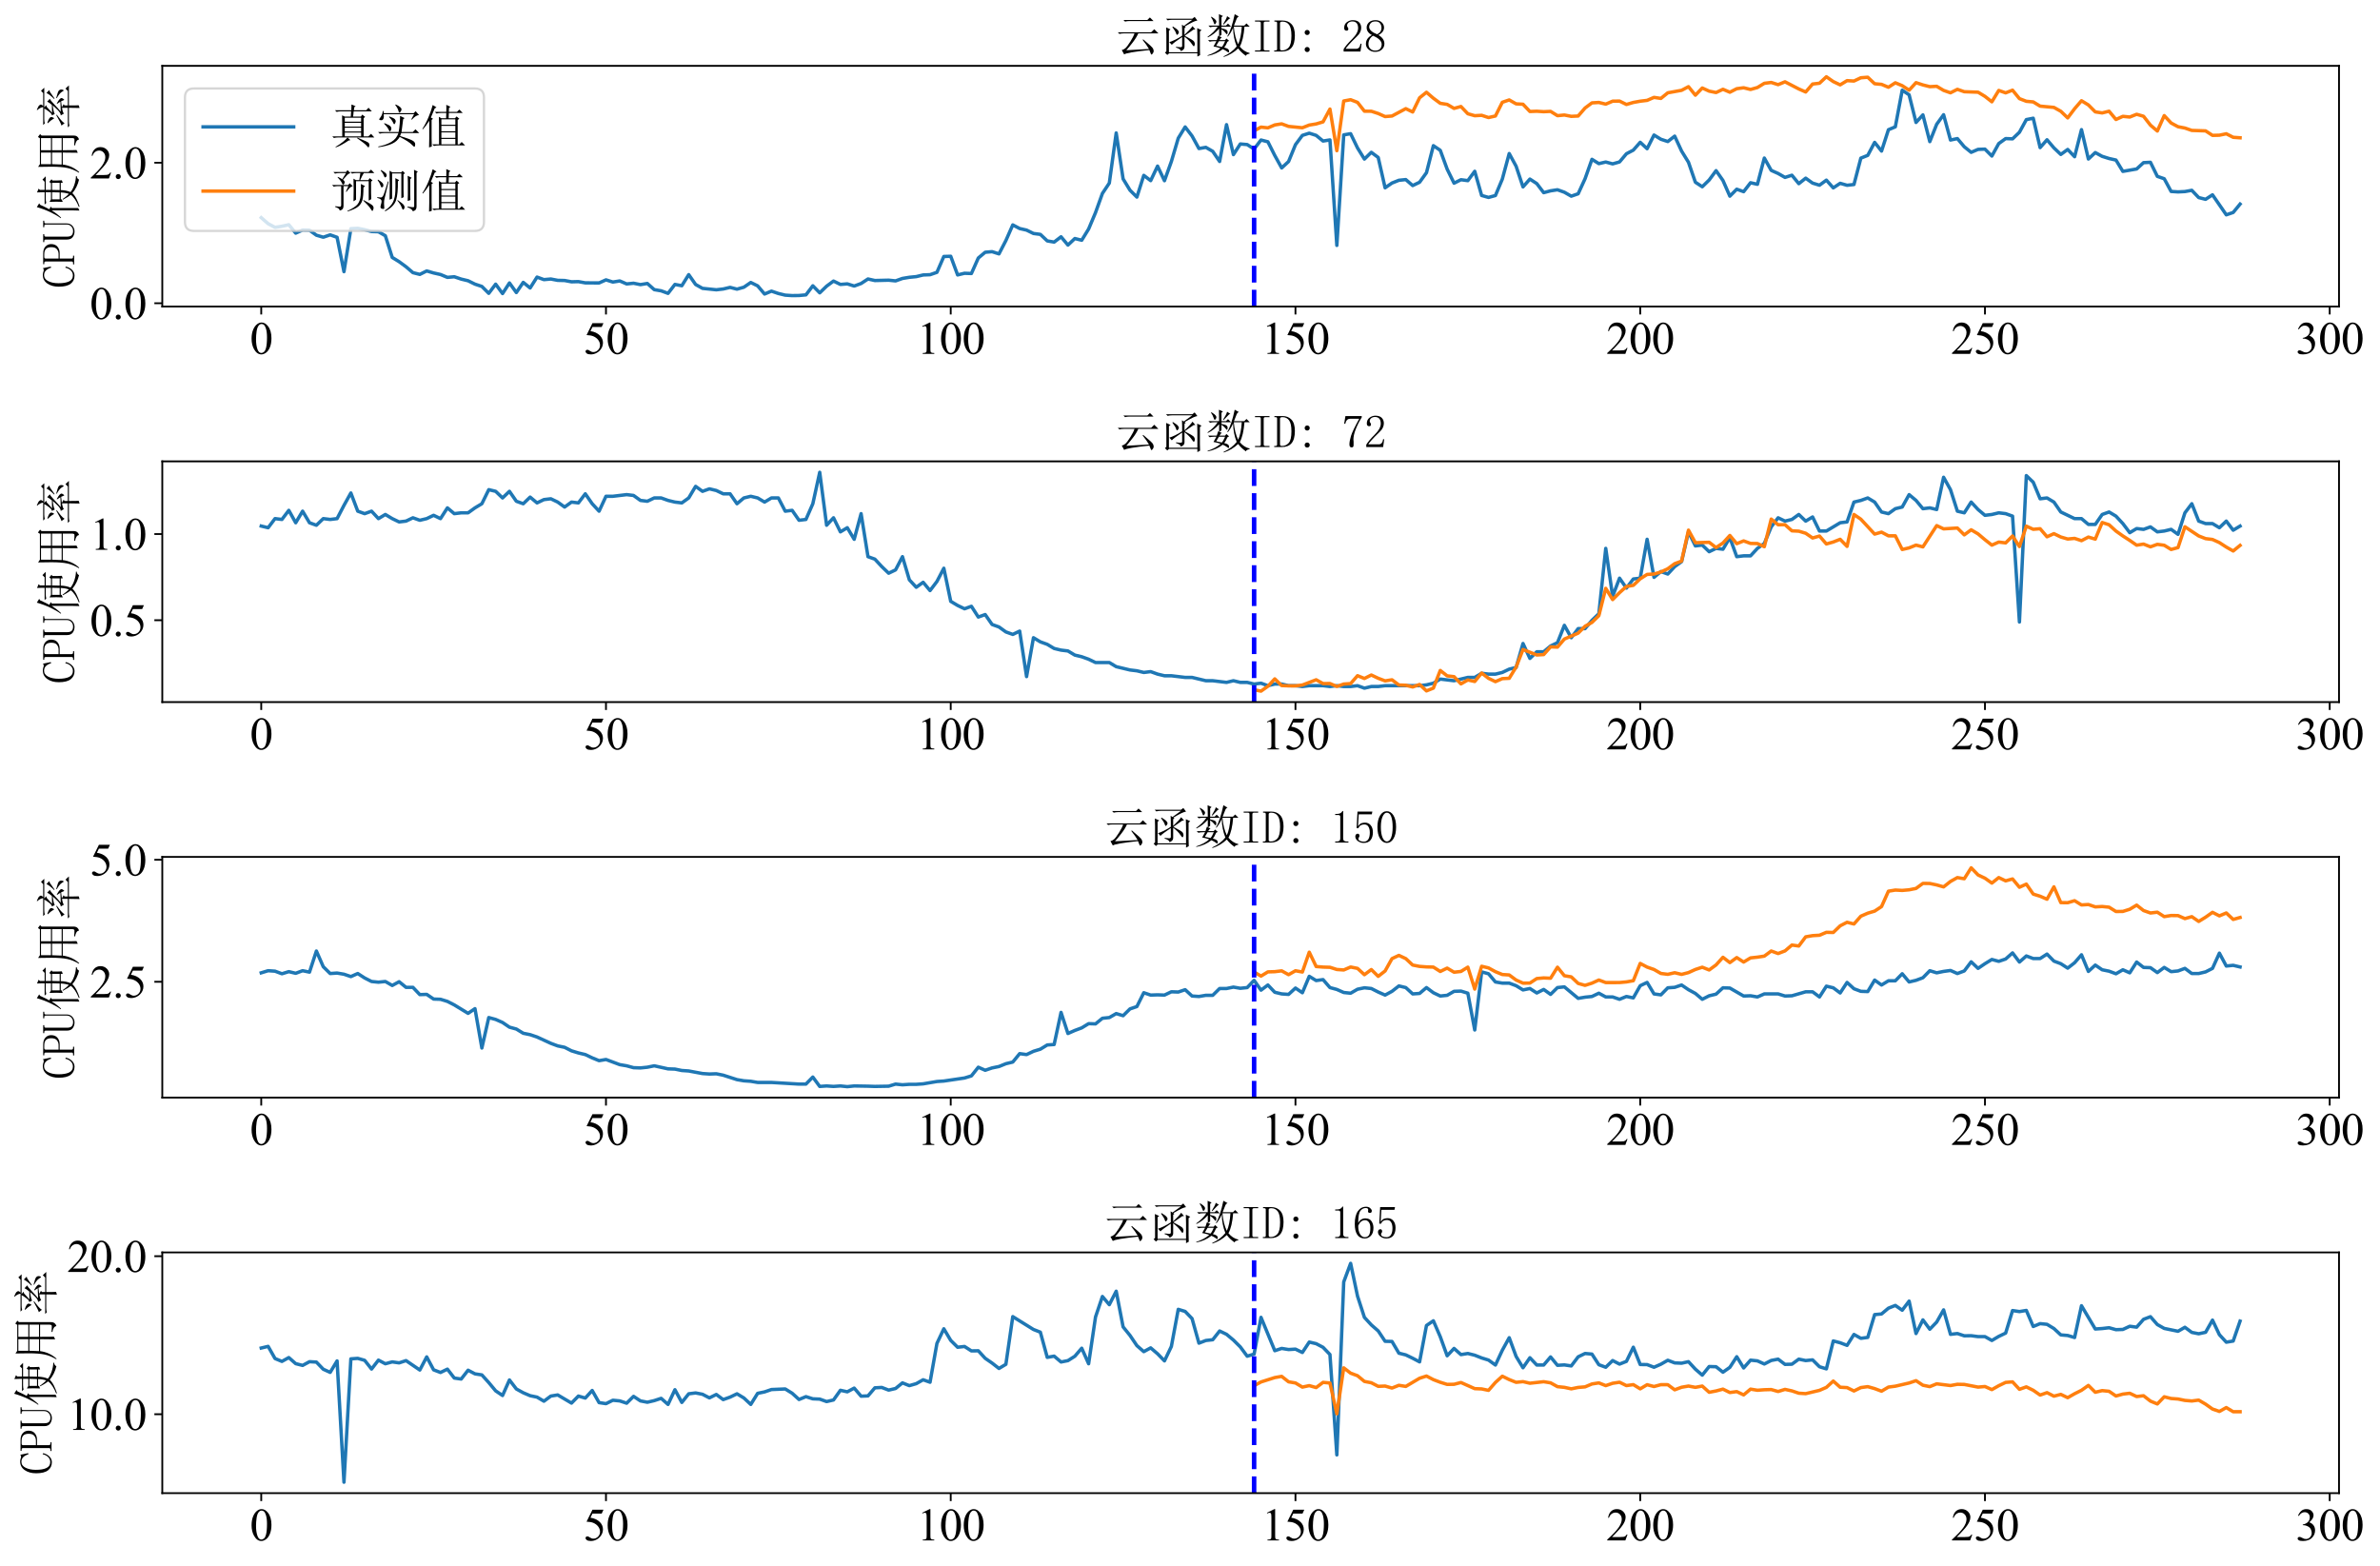 <?xml version="1.0" encoding="utf-8" standalone="no"?>
<!DOCTYPE svg PUBLIC "-//W3C//DTD SVG 1.1//EN"
  "http://www.w3.org/Graphics/SVG/1.1/DTD/svg11.dtd">
<svg xmlns:xlink="http://www.w3.org/1999/xlink" width="1050.58pt" height="691.482pt" viewBox="0 0 1050.58 691.482" xmlns="http://www.w3.org/2000/svg" version="1.1">
 <defs>
  <style type="text/css">*{stroke-linejoin: round; stroke-linecap: butt}</style>
 </defs>
 <g id="figure_1">
  <g id="patch_1">
   <path d="M 0 691.482 
L 1050.58 691.482 
L 1050.58 0 
L 0 0 
z
" style="fill: #ffffff"/>
  </g>
  <g id="axes_1">
   <g id="patch_2">
    <path d="M 71.638 135.317 
L 1032.489 135.317 
L 1032.489 29.059 
L 71.638 29.059 
z
" style="fill: #ffffff"/>
   </g>
   <g id="matplotlib.axis_1">
    <g id="xtick_1">
     <g id="line2d_1">
      <defs>
       <path id="mf3d1521f67" d="M 0 0 
L 0 3.5 
" style="stroke: #000000; stroke-width: 0.8"/>
      </defs>
      <g>
       <use xlink:href="#mf3d1521f67" x="115.313" y="135.317" style="stroke: #000000; stroke-width: 0.8"/>
      </g>
     </g>
     <g id="text_1">
      <!-- 0 -->
      <g transform="translate(110.313 156.204) scale(0.2 -0.2)">
       <defs>
        <path id="TimesNewRomanPSMT-30" d="M 231 2094 
Q 231 2819 450 3342 
Q 669 3866 1031 4122 
Q 1313 4325 1613 4325 
Q 2100 4325 2488 3828 
Q 2972 3213 2972 2159 
Q 2972 1422 2759 906 
Q 2547 391 2217 158 
Q 1888 -75 1581 -75 
Q 975 -75 572 641 
Q 231 1244 231 2094 
z
M 844 2016 
Q 844 1141 1059 588 
Q 1238 122 1591 122 
Q 1759 122 1940 273 
Q 2122 425 2216 781 
Q 2359 1319 2359 2297 
Q 2359 3022 2209 3506 
Q 2097 3866 1919 4016 
Q 1791 4119 1609 4119 
Q 1397 4119 1231 3928 
Q 1006 3669 925 3112 
Q 844 2556 844 2016 
z
" transform="scale(0.016)"/>
       </defs>
       <use xlink:href="#TimesNewRomanPSMT-30"/>
      </g>
     </g>
    </g>
    <g id="xtick_2">
     <g id="line2d_2">
      <g>
       <use xlink:href="#mf3d1521f67" x="267.491" y="135.317" style="stroke: #000000; stroke-width: 0.8"/>
      </g>
     </g>
     <g id="text_2">
      <!-- 50 -->
      <g transform="translate(257.491 156.204) scale(0.2 -0.2)">
       <defs>
        <path id="TimesNewRomanPSMT-35" d="M 2778 4238 
L 2534 3706 
L 1259 3706 
L 981 3138 
Q 1809 3016 2294 2522 
Q 2709 2097 2709 1522 
Q 2709 1188 2573 903 
Q 2438 619 2231 419 
Q 2025 219 1772 97 
Q 1413 -75 1034 -75 
Q 653 -75 479 54 
Q 306 184 306 341 
Q 306 428 378 495 
Q 450 563 559 563 
Q 641 563 702 538 
Q 763 513 909 409 
Q 1144 247 1384 247 
Q 1750 247 2026 523 
Q 2303 800 2303 1197 
Q 2303 1581 2056 1914 
Q 1809 2247 1375 2428 
Q 1034 2569 447 2591 
L 1259 4238 
L 2778 4238 
z
" transform="scale(0.016)"/>
       </defs>
       <use xlink:href="#TimesNewRomanPSMT-35"/>
       <use xlink:href="#TimesNewRomanPSMT-30" x="50"/>
      </g>
     </g>
    </g>
    <g id="xtick_3">
     <g id="line2d_3">
      <g>
       <use xlink:href="#mf3d1521f67" x="419.669" y="135.317" style="stroke: #000000; stroke-width: 0.8"/>
      </g>
     </g>
     <g id="text_3">
      <!-- 100 -->
      <g transform="translate(404.669 156.204) scale(0.2 -0.2)">
       <defs>
        <path id="TimesNewRomanPSMT-31" d="M 750 3822 
L 1781 4325 
L 1884 4325 
L 1884 747 
Q 1884 391 1914 303 
Q 1944 216 2037 169 
Q 2131 122 2419 116 
L 2419 0 
L 825 0 
L 825 116 
Q 1125 122 1212 167 
Q 1300 213 1334 289 
Q 1369 366 1369 747 
L 1369 3034 
Q 1369 3497 1338 3628 
Q 1316 3728 1258 3775 
Q 1200 3822 1119 3822 
Q 1003 3822 797 3725 
L 750 3822 
z
" transform="scale(0.016)"/>
       </defs>
       <use xlink:href="#TimesNewRomanPSMT-31"/>
       <use xlink:href="#TimesNewRomanPSMT-30" x="50"/>
       <use xlink:href="#TimesNewRomanPSMT-30" x="100"/>
      </g>
     </g>
    </g>
    <g id="xtick_4">
     <g id="line2d_4">
      <g>
       <use xlink:href="#mf3d1521f67" x="571.846" y="135.317" style="stroke: #000000; stroke-width: 0.8"/>
      </g>
     </g>
     <g id="text_4">
      <!-- 150 -->
      <g transform="translate(556.846 156.204) scale(0.2 -0.2)">
       <use xlink:href="#TimesNewRomanPSMT-31"/>
       <use xlink:href="#TimesNewRomanPSMT-35" x="50"/>
       <use xlink:href="#TimesNewRomanPSMT-30" x="100"/>
      </g>
     </g>
    </g>
    <g id="xtick_5">
     <g id="line2d_5">
      <g>
       <use xlink:href="#mf3d1521f67" x="724.024" y="135.317" style="stroke: #000000; stroke-width: 0.8"/>
      </g>
     </g>
     <g id="text_5">
      <!-- 200 -->
      <g transform="translate(709.024 156.204) scale(0.2 -0.2)">
       <defs>
        <path id="TimesNewRomanPSMT-32" d="M 2934 816 
L 2638 0 
L 138 0 
L 138 116 
Q 1241 1122 1691 1759 
Q 2141 2397 2141 2925 
Q 2141 3328 1894 3587 
Q 1647 3847 1303 3847 
Q 991 3847 742 3664 
Q 494 3481 375 3128 
L 259 3128 
Q 338 3706 661 4015 
Q 984 4325 1469 4325 
Q 1984 4325 2329 3994 
Q 2675 3663 2675 3213 
Q 2675 2891 2525 2569 
Q 2294 2063 1775 1497 
Q 997 647 803 472 
L 1909 472 
Q 2247 472 2383 497 
Q 2519 522 2628 598 
Q 2738 675 2819 816 
L 2934 816 
z
" transform="scale(0.016)"/>
       </defs>
       <use xlink:href="#TimesNewRomanPSMT-32"/>
       <use xlink:href="#TimesNewRomanPSMT-30" x="50"/>
       <use xlink:href="#TimesNewRomanPSMT-30" x="100"/>
      </g>
     </g>
    </g>
    <g id="xtick_6">
     <g id="line2d_6">
      <g>
       <use xlink:href="#mf3d1521f67" x="876.202" y="135.317" style="stroke: #000000; stroke-width: 0.8"/>
      </g>
     </g>
     <g id="text_6">
      <!-- 250 -->
      <g transform="translate(861.202 156.204) scale(0.2 -0.2)">
       <use xlink:href="#TimesNewRomanPSMT-32"/>
       <use xlink:href="#TimesNewRomanPSMT-35" x="50"/>
       <use xlink:href="#TimesNewRomanPSMT-30" x="100"/>
      </g>
     </g>
    </g>
    <g id="xtick_7">
     <g id="line2d_7">
      <g>
       <use xlink:href="#mf3d1521f67" x="1028.38" y="135.317" style="stroke: #000000; stroke-width: 0.8"/>
      </g>
     </g>
     <g id="text_7">
      <!-- 300 -->
      <g transform="translate(1013.38 156.204) scale(0.2 -0.2)">
       <defs>
        <path id="TimesNewRomanPSMT-33" d="M 325 3431 
Q 506 3859 782 4092 
Q 1059 4325 1472 4325 
Q 1981 4325 2253 3994 
Q 2459 3747 2459 3466 
Q 2459 3003 1878 2509 
Q 2269 2356 2469 2072 
Q 2669 1788 2669 1403 
Q 2669 853 2319 450 
Q 1863 -75 997 -75 
Q 569 -75 414 31 
Q 259 138 259 259 
Q 259 350 332 419 
Q 406 488 509 488 
Q 588 488 669 463 
Q 722 447 909 348 
Q 1097 250 1169 231 
Q 1284 197 1416 197 
Q 1734 197 1970 444 
Q 2206 691 2206 1028 
Q 2206 1275 2097 1509 
Q 2016 1684 1919 1775 
Q 1784 1900 1550 2001 
Q 1316 2103 1072 2103 
L 972 2103 
L 972 2197 
Q 1219 2228 1467 2375 
Q 1716 2522 1828 2728 
Q 1941 2934 1941 3181 
Q 1941 3503 1739 3701 
Q 1538 3900 1238 3900 
Q 753 3900 428 3381 
L 325 3431 
z
" transform="scale(0.016)"/>
       </defs>
       <use xlink:href="#TimesNewRomanPSMT-33"/>
       <use xlink:href="#TimesNewRomanPSMT-30" x="50"/>
       <use xlink:href="#TimesNewRomanPSMT-30" x="100"/>
      </g>
     </g>
    </g>
   </g>
   <g id="matplotlib.axis_2">
    <g id="ytick_1">
     <g id="line2d_8">
      <defs>
       <path id="m280f69677e" d="M 0 0 
L -3.5 0 
" style="stroke: #000000; stroke-width: 0.8"/>
      </defs>
      <g>
       <use xlink:href="#m280f69677e" x="71.638" y="133.855" style="stroke: #000000; stroke-width: 0.8"/>
      </g>
     </g>
     <g id="text_8">
      <!-- 0.0 -->
      <g transform="translate(39.638 140.799) scale(0.2 -0.2)">
       <defs>
        <path id="TimesNewRomanPSMT-2e" d="M 800 606 
Q 947 606 1047 504 
Q 1147 403 1147 259 
Q 1147 116 1045 14 
Q 944 -88 800 -88 
Q 656 -88 554 14 
Q 453 116 453 259 
Q 453 406 554 506 
Q 656 606 800 606 
z
" transform="scale(0.016)"/>
       </defs>
       <use xlink:href="#TimesNewRomanPSMT-30"/>
       <use xlink:href="#TimesNewRomanPSMT-2e" x="50"/>
       <use xlink:href="#TimesNewRomanPSMT-30" x="75"/>
      </g>
     </g>
    </g>
    <g id="ytick_2">
     <g id="line2d_9">
      <g>
       <use xlink:href="#m280f69677e" x="71.638" y="71.832" style="stroke: #000000; stroke-width: 0.8"/>
      </g>
     </g>
     <g id="text_9">
      <!-- 2.0 -->
      <g transform="translate(39.638 78.775) scale(0.2 -0.2)">
       <use xlink:href="#TimesNewRomanPSMT-32"/>
       <use xlink:href="#TimesNewRomanPSMT-2e" x="50"/>
       <use xlink:href="#TimesNewRomanPSMT-30" x="75"/>
      </g>
     </g>
    </g>
    <g id="text_10">
     <!-- CPU使用率 -->
     <g transform="translate(33.059 127.188) rotate(-90) scale(0.2 -0.2)">
      <defs>
       <path id="SimSun-43" d="M 1725 50 
Q 1025 50 612 575 
Q 200 1100 200 2225 
Q 200 3175 637 3800 
Q 1075 4425 1825 4425 
Q 2000 4425 2175 4375 
Q 2350 4300 2475 4300 
Q 2575 4300 2637 4325 
Q 2700 4350 2750 4425 
L 2975 3325 
L 2825 3275 
Q 2675 3750 2425 4000 
Q 2175 4250 1775 4250 
Q 1250 4250 962 3675 
Q 675 3100 675 2250 
Q 675 1325 925 800 
Q 1175 275 1750 275 
Q 2150 275 2437 562 
Q 2725 850 2825 1325 
L 2975 1250 
Q 2850 725 2512 387 
Q 2175 50 1725 50 
z
" transform="scale(0.016)"/>
       <path id="SimSun-50" d="M 950 2100 
L 950 450 
Q 950 350 1012 300 
Q 1075 250 1175 250 
L 1350 250 
L 1350 100 
L 150 100 
L 150 250 
L 325 250 
Q 450 250 500 300 
Q 550 350 550 450 
L 550 4025 
Q 550 4125 500 4175 
Q 450 4225 325 4225 
L 175 4225 
L 175 4375 
L 1650 4375 
Q 2275 4375 2612 4062 
Q 2950 3750 2950 3275 
Q 2950 2700 2587 2400 
Q 2225 2100 1725 2100 
L 950 2100 
z
M 1575 2250 
Q 1950 2250 2237 2475 
Q 2525 2700 2525 3250 
Q 2525 3750 2287 3987 
Q 2050 4225 1525 4225 
L 1175 4225 
Q 1075 4225 1012 4175 
Q 950 4125 950 4025 
L 950 2250 
L 1575 2250 
z
" transform="scale(0.016)"/>
       <path id="SimSun-55" d="M 1625 250 
Q 2000 250 2262 500 
Q 2525 750 2525 1125 
L 2525 4025 
Q 2525 4125 2475 4175 
Q 2425 4225 2300 4225 
L 2150 4225 
L 2150 4375 
L 3050 4375 
L 3050 4225 
L 2900 4225 
Q 2800 4225 2737 4175 
Q 2675 4125 2675 4025 
L 2675 1125 
Q 2675 625 2337 337 
Q 2000 50 1575 50 
Q 1125 50 787 300 
Q 450 550 450 1100 
L 450 4025 
Q 450 4125 400 4175 
Q 350 4225 225 4225 
L 100 4225 
L 100 4375 
L 1200 4375 
L 1200 4225 
L 1075 4225 
Q 975 4225 912 4175 
Q 850 4125 850 4025 
L 850 1100 
Q 850 600 1062 425 
Q 1275 250 1625 250 
z
" transform="scale(0.016)"/>
       <path id="SimSun-4f7f" d="M 2875 3150 
L 2875 2100 
L 3825 2100 
Q 3850 2825 3850 3150 
L 2875 3150 
z
M 4175 3150 
Q 4175 2800 4150 2100 
L 5150 2100 
L 5150 3150 
L 4175 3150 
z
M 5475 3100 
L 5475 2425 
Q 5475 2100 5500 1800 
L 5150 1675 
L 5150 1950 
L 4150 1950 
Q 4125 1175 3875 600 
Q 4275 275 4875 75 
Q 5475 -125 6075 -150 
L 6075 -250 
Q 5700 -300 5600 -575 
Q 4525 -325 3725 350 
Q 3425 25 2925 -225 
Q 2425 -475 1875 -650 
L 1825 -550 
Q 2400 -325 2850 -25 
Q 3300 275 3500 575 
Q 3200 925 2825 1650 
L 2900 1700 
Q 3325 1100 3625 825 
Q 3800 1300 3825 1950 
L 2875 1950 
L 2875 1825 
L 2525 1675 
Q 2550 2075 2550 2562 
Q 2550 3050 2525 3500 
L 2875 3300 
L 3850 3300 
L 3850 4025 
L 2975 4025 
Q 2650 4025 2375 3950 
L 2150 4175 
L 3850 4175 
L 3850 4525 
Q 3850 4775 3825 5225 
L 4350 5000 
L 4175 4825 
L 4175 4175 
L 5300 4175 
L 5600 4475 
L 6050 4025 
L 4175 4025 
L 4175 3300 
L 5100 3300 
L 5275 3525 
L 5650 3225 
L 5475 3100 
z
M 1675 3175 
L 1675 -450 
L 1325 -625 
Q 1350 -75 1350 350 
L 1350 3200 
Q 900 2475 350 1900 
L 275 1950 
Q 700 2525 1112 3400 
Q 1525 4275 1800 5250 
L 2325 4925 
L 2125 4800 
Q 1725 3925 1500 3525 
L 1875 3325 
L 1675 3175 
z
" transform="scale(0.016)"/>
       <path id="SimSun-7528" d="M 3400 3150 
L 3400 1825 
L 5075 1825 
L 5075 3150 
L 3400 3150 
z
M 4075 100 
Q 4725 50 4900 62 
Q 5075 75 5075 400 
L 5075 1675 
L 3400 1675 
Q 3400 75 3425 -225 
L 3050 -400 
Q 3075 1025 3075 1675 
L 1425 1675 
Q 1250 350 375 -600 
L 300 -550 
Q 775 225 950 1025 
Q 1125 1825 1125 3225 
Q 1125 4625 1100 5075 
L 1475 4825 
L 5050 4825 
L 5225 5100 
L 5625 4800 
L 5425 4600 
L 5425 225 
Q 5450 -400 4875 -575 
Q 4825 -150 4075 -25 
L 4075 100 
z
M 1475 4675 
L 1475 3300 
L 3075 3300 
L 3075 4675 
L 1475 4675 
z
M 3400 4675 
L 3400 3300 
L 5075 3300 
L 5075 4675 
L 3400 4675 
z
M 1475 3150 
Q 1450 2100 1425 1825 
L 3075 1825 
L 3075 3150 
L 1475 3150 
z
" transform="scale(0.016)"/>
       <path id="SimSun-7387" d="M 875 3725 
L 925 3800 
Q 1375 3650 1550 3525 
Q 1725 3400 1725 3250 
Q 1725 3175 1662 3025 
Q 1600 2875 1550 2875 
Q 1500 2875 1425 3050 
Q 1275 3325 875 3725 
z
M 550 1850 
Q 875 1925 2000 2575 
L 2050 2500 
Q 1675 2225 1337 1937 
Q 1000 1650 875 1425 
L 550 1850 
z
M 5200 3450 
Q 4800 3150 4275 2800 
L 4225 2875 
Q 4775 3400 5050 3925 
L 5450 3525 
L 5200 3450 
z
M 4325 2500 
L 4350 2575 
Q 5225 2350 5375 2212 
Q 5525 2075 5525 1900 
Q 5525 1775 5487 1662 
Q 5450 1550 5400 1550 
Q 5325 1550 5200 1800 
Q 4975 2150 4325 2500 
z
M 3150 3900 
Q 2500 3300 2300 3150 
Q 2800 3150 3400 3175 
Q 3700 3500 3850 3825 
L 4250 3450 
Q 4050 3400 3450 2825 
Q 2850 2250 2475 1950 
Q 3150 1975 3850 2000 
Q 3750 2175 3550 2450 
L 3600 2500 
Q 4050 2250 4200 2100 
Q 4350 1950 4350 1850 
Q 4350 1775 4250 1625 
Q 4150 1475 4100 1475 
Q 4075 1475 4050 1550 
Q 4000 1700 3900 1900 
Q 3650 1875 3075 1800 
L 3500 1550 
L 3325 1425 
L 3325 975 
L 5325 975 
L 5650 1300 
L 6100 825 
L 3325 825 
Q 3325 -275 3350 -525 
L 2975 -650 
Q 3000 0 3000 825 
L 1125 825 
Q 800 825 525 750 
L 300 975 
L 3000 975 
L 3000 1775 
Q 2450 1700 2200 1525 
L 1950 1950 
Q 2275 1950 2675 2350 
Q 3075 2750 3325 3050 
Q 2400 2950 2150 2775 
L 1950 3175 
Q 2150 3150 2475 3575 
Q 2800 4000 2900 4225 
L 1450 4225 
Q 1125 4225 850 4150 
L 625 4375 
L 3100 4375 
Q 3050 4800 2675 5200 
L 2725 5250 
Q 3225 5050 3337 4912 
Q 3450 4775 3450 4700 
Q 3450 4550 3250 4375 
L 5025 4375 
L 5350 4675 
L 5775 4225 
L 3050 4225 
L 3375 3950 
L 3150 3900 
z
" transform="scale(0.016)"/>
      </defs>
      <use xlink:href="#SimSun-43"/>
      <use xlink:href="#SimSun-50" x="50"/>
      <use xlink:href="#SimSun-55" x="100"/>
      <use xlink:href="#SimSun-4f7f" x="150"/>
      <use xlink:href="#SimSun-7528" x="250"/>
      <use xlink:href="#SimSun-7387" x="350"/>
     </g>
    </g>
   </g>
   <g id="line2d_10">
    <path d="M 115.313 96.083 
L 118.356 98.743 
L 121.4 100.362 
L 124.443 99.878 
L 127.487 99.209 
L 130.53 102.911 
L 133.574 101.553 
L 136.617 101.628 
L 139.661 103.823 
L 142.705 104.716 
L 145.748 103.674 
L 148.792 104.754 
L 151.835 119.918 
L 154.879 100.939 
L 157.922 100.79 
L 160.966 101.386 
L 164.01 102.204 
L 167.053 102.297 
L 170.097 104.065 
L 173.14 113.641 
L 176.184 115.521 
L 179.227 117.754 
L 182.271 120.359 
L 185.314 121.128 
L 188.358 119.602 
L 191.402 120.495 
L 194.445 121.177 
L 197.489 122.443 
L 200.532 122.17 
L 203.576 123.199 
L 206.619 123.931 
L 209.663 125.432 
L 212.706 126.437 
L 215.75 129.482 
L 218.794 125.444 
L 221.837 129.588 
L 224.881 124.911 
L 227.924 129.135 
L 230.968 124.651 
L 234.011 127.125 
L 237.055 122.319 
L 240.099 123.435 
L 243.142 123.168 
L 246.186 123.751 
L 249.229 123.826 
L 252.273 124.396 
L 255.316 124.316 
L 258.36 124.861 
L 264.447 124.899 
L 267.491 123.54 
L 270.534 124.502 
L 273.578 124.018 
L 276.621 125.339 
L 279.665 125.029 
L 282.708 125.637 
L 285.752 125.134 
L 288.795 127.857 
L 291.839 128.378 
L 294.883 129.495 
L 297.926 125.556 
L 300.97 126.127 
L 304.013 121.239 
L 307.057 125.581 
L 310.1 127.293 
L 316.187 127.919 
L 319.231 127.572 
L 322.275 126.859 
L 325.318 127.64 
L 328.362 126.778 
L 331.405 124.694 
L 334.449 126.189 
L 337.492 129.786 
L 340.536 128.515 
L 343.58 129.557 
L 346.623 130.289 
L 349.667 130.487 
L 352.71 130.444 
L 355.754 130.164 
L 358.797 126.158 
L 361.841 129.259 
L 364.884 126.325 
L 367.928 124.068 
L 370.972 125.556 
L 374.015 125.308 
L 377.059 126.263 
L 380.102 125.147 
L 383.146 123.15 
L 386.189 123.832 
L 392.276 123.683 
L 395.32 123.993 
L 398.364 122.914 
L 401.407 122.405 
L 404.451 122.108 
L 407.494 121.376 
L 410.538 121.264 
L 413.581 120.21 
L 416.625 113.22 
L 419.669 113.127 
L 422.712 121.363 
L 425.756 120.631 
L 428.799 120.731 
L 431.843 113.896 
L 434.886 111.347 
L 437.93 111.098 
L 440.973 112.066 
L 444.017 106.186 
L 447.061 99.283 
L 450.104 100.883 
L 453.148 101.578 
L 456.191 103.066 
L 459.235 103.463 
L 462.278 106.341 
L 465.322 106.862 
L 468.365 104.53 
L 471.409 108.177 
L 474.453 105.299 
L 477.496 106.044 
L 480.54 101.082 
L 483.583 93.85 
L 486.627 85.384 
L 489.67 80.825 
L 492.714 58.701 
L 495.757 78.964 
L 498.801 83.957 
L 501.845 86.996 
L 504.888 77.414 
L 507.932 79.739 
L 510.975 73.32 
L 514.019 79.771 
L 517.062 71.304 
L 520.106 61.002 
L 523.15 56.04 
L 526.193 60.022 
L 529.237 65.567 
L 532.28 65.046 
L 535.324 66.801 
L 538.367 71.28 
L 541.411 55.036 
L 544.454 68.247 
L 547.498 63.558 
L 550.542 63.818 
L 553.585 65.79 
L 556.629 61.809 
L 559.672 62.59 
L 562.716 68.631 
L 565.759 74.126 
L 568.803 71.304 
L 571.846 63.862 
L 574.89 59.762 
L 577.934 58.794 
L 580.977 59.762 
L 584.021 62.255 
L 587.064 61.771 
L 590.108 108.326 
L 593.151 59.538 
L 596.195 59.018 
L 599.239 65.307 
L 602.282 70.219 
L 605.326 67.242 
L 608.369 69.512 
L 611.413 82.903 
L 614.456 80.794 
L 617.5 79.584 
L 620.543 79.274 
L 623.587 81.91 
L 626.631 80.453 
L 629.674 76.235 
L 632.718 64.302 
L 635.761 66.349 
L 638.805 74.66 
L 641.848 80.856 
L 644.892 79.336 
L 647.935 79.739 
L 650.979 75.615 
L 654.023 86.283 
L 657.066 87.151 
L 660.11 86.314 
L 663.153 79.057 
L 666.197 67.781 
L 669.24 73.382 
L 672.284 82.5 
L 675.327 79.057 
L 678.371 81.042 
L 681.415 85.042 
L 684.458 84.236 
L 687.502 83.771 
L 690.545 84.856 
L 693.589 86.593 
L 696.632 85.539 
L 699.676 78.902 
L 702.72 70.331 
L 705.763 72.228 
L 708.807 71.521 
L 711.85 72.34 
L 714.894 71.484 
L 717.937 67.874 
L 720.981 66.274 
L 724.024 62.813 
L 727.068 65.642 
L 730.112 59.613 
L 733.155 61.474 
L 736.199 62.478 
L 739.242 60.097 
L 742.286 66.684 
L 745.329 71.633 
L 748.373 80.447 
L 751.416 82.438 
L 754.46 79.46 
L 757.504 75.33 
L 760.547 79.671 
L 763.591 86.593 
L 766.634 83.523 
L 769.678 84.608 
L 772.721 80.67 
L 775.765 81.352 
L 778.809 69.772 
L 781.852 75.212 
L 784.896 76.576 
L 787.939 78.313 
L 790.983 77.352 
L 794.026 81.073 
L 797.07 78.654 
L 800.113 80.825 
L 803.157 81.755 
L 806.201 79.522 
L 809.244 82.934 
L 812.288 80.918 
L 815.331 81.786 
L 818.375 81.445 
L 821.418 69.803 
L 824.462 68.581 
L 827.505 62.851 
L 830.549 66.684 
L 833.593 57.268 
L 836.636 55.985 
L 839.68 39.815 
L 842.723 41.856 
L 845.767 54.056 
L 848.81 50.713 
L 851.854 62.516 
L 854.898 54.85 
L 857.941 50.644 
L 860.985 61.809 
L 864.028 61.176 
L 867.072 64.786 
L 870.115 67.242 
L 873.159 65.939 
L 876.202 65.828 
L 879.246 68.879 
L 882.29 63.372 
L 885.333 61.176 
L 888.377 61.288 
L 891.42 58.379 
L 894.464 52.797 
L 897.507 52.189 
L 900.551 65.158 
L 903.594 61.697 
L 906.638 65.269 
L 909.682 68.172 
L 912.725 65.977 
L 915.769 69.177 
L 918.812 57.231 
L 921.856 70.194 
L 924.899 67.353 
L 927.943 69.016 
L 930.986 69.971 
L 934.03 70.653 
L 937.074 75.646 
L 943.161 74.592 
L 946.204 71.801 
L 949.248 71.645 
L 952.291 77.848 
L 955.335 78.902 
L 958.379 84.509 
L 961.422 84.708 
L 964.466 84.559 
L 967.509 84.013 
L 970.553 87.213 
L 973.596 87.982 
L 976.64 85.998 
L 982.727 94.83 
L 985.771 93.788 
L 988.814 90.091 
L 988.814 90.091 
" clip-path="url(#pc4d56f42aa)" style="fill: none; stroke: #1f77b4; stroke-width: 1.5; stroke-linecap: square"/>
   </g>
   <g id="line2d_11">
    <path d="M 553.585 57.76 
L 556.629 56.113 
L 559.672 56.443 
L 562.716 55.15 
L 565.759 54.672 
L 568.803 55.798 
L 574.89 56.395 
L 577.934 55.203 
L 580.977 54.708 
L 584.021 53.797 
L 587.064 48.144 
L 590.108 66.521 
L 593.151 44.583 
L 596.195 44.016 
L 599.239 45.193 
L 602.282 49.077 
L 605.326 49.11 
L 608.369 50.104 
L 611.413 51.461 
L 614.456 51.215 
L 620.543 47.961 
L 623.587 49.429 
L 626.631 43.176 
L 629.674 40.732 
L 632.718 43.353 
L 635.761 45.603 
L 638.805 46.074 
L 641.848 47.85 
L 644.892 47.018 
L 647.935 50.217 
L 650.979 51.076 
L 654.023 50.901 
L 657.066 51.893 
L 660.11 51.205 
L 663.153 45.152 
L 666.197 44.115 
L 669.24 45.847 
L 672.284 46.015 
L 675.327 49.216 
L 678.371 49.105 
L 681.415 49.305 
L 684.458 49.165 
L 687.502 51.062 
L 690.545 50.771 
L 693.589 51.356 
L 696.632 51.211 
L 699.676 47.684 
L 702.72 45.411 
L 705.763 45.228 
L 708.807 45.968 
L 711.85 44.665 
L 714.894 44.617 
L 717.937 46.116 
L 720.981 45.224 
L 724.024 44.672 
L 727.068 44.306 
L 730.112 42.99 
L 733.155 43.445 
L 736.199 40.97 
L 742.286 39.871 
L 745.329 38.261 
L 748.373 42.01 
L 751.416 38.843 
L 754.46 40.236 
L 757.504 40.849 
L 760.547 39.412 
L 763.591 40.708 
L 766.634 39.154 
L 769.678 38.745 
L 772.721 39.49 
L 775.765 38.631 
L 778.809 36.775 
L 781.852 36.402 
L 784.896 37.363 
L 787.939 36.114 
L 794.026 39.269 
L 797.07 40.607 
L 800.113 37.095 
L 803.157 36.742 
L 806.201 33.889 
L 809.244 36.017 
L 812.288 37.455 
L 815.331 35.598 
L 818.375 35.773 
L 821.418 34.332 
L 824.462 34.095 
L 827.505 36.965 
L 830.549 37.24 
L 833.593 38.514 
L 836.636 36.544 
L 839.68 37.817 
L 842.723 39.804 
L 845.767 36.483 
L 848.81 37.491 
L 851.854 38.256 
L 854.898 38.096 
L 857.941 39.906 
L 860.985 40.965 
L 864.028 39.431 
L 867.072 40.488 
L 873.159 40.697 
L 876.202 42.54 
L 879.246 44.939 
L 882.29 39.923 
L 885.333 40.988 
L 888.377 39.806 
L 891.42 43.541 
L 894.464 44.715 
L 897.507 44.99 
L 900.551 46.851 
L 906.638 47.415 
L 909.682 49.118 
L 912.725 52.041 
L 915.769 47.996 
L 918.812 44.471 
L 921.856 46.326 
L 924.899 49.389 
L 927.943 49.849 
L 930.986 49.092 
L 934.03 52.742 
L 937.074 51.357 
L 940.117 51.662 
L 943.161 50.448 
L 946.204 51.322 
L 949.248 55.241 
L 952.291 57.835 
L 955.335 51.037 
L 958.379 54.3 
L 961.422 55.94 
L 964.466 56.522 
L 967.509 57.573 
L 973.596 57.774 
L 976.64 59.757 
L 979.683 59.681 
L 982.727 59.053 
L 985.771 60.608 
L 988.814 60.826 
L 988.814 60.826 
" clip-path="url(#pc4d56f42aa)" style="fill: none; stroke: #ff7f0e; stroke-width: 1.5; stroke-linecap: square"/>
   </g>
   <g id="line2d_12">
    <path d="M 553.585 135.317 
L 553.585 29.059 
" clip-path="url(#pc4d56f42aa)" style="fill: none; stroke-dasharray: 7.4,3.2; stroke-dashoffset: 0; stroke: #0000ff; stroke-width: 2"/>
   </g>
   <g id="patch_3">
    <path d="M 71.638 135.317 
L 71.638 29.059 
" style="fill: none; stroke: #000000; stroke-width: 0.8; stroke-linejoin: miter; stroke-linecap: square"/>
   </g>
   <g id="patch_4">
    <path d="M 1032.489 135.317 
L 1032.489 29.059 
" style="fill: none; stroke: #000000; stroke-width: 0.8; stroke-linejoin: miter; stroke-linecap: square"/>
   </g>
   <g id="patch_5">
    <path d="M 71.638 135.317 
L 1032.489 135.317 
" style="fill: none; stroke: #000000; stroke-width: 0.8; stroke-linejoin: miter; stroke-linecap: square"/>
   </g>
   <g id="patch_6">
    <path d="M 71.638 29.059 
L 1032.489 29.059 
" style="fill: none; stroke: #000000; stroke-width: 0.8; stroke-linejoin: miter; stroke-linecap: square"/>
   </g>
   <g id="text_11">
    <!-- 云函数ID: 28 -->
    <g transform="translate(492.063 23.059) scale(0.2 -0.2)">
     <defs>
      <path id="SimSun-4e91" d="M 1200 4450 
L 4500 4450 
L 4850 4800 
L 5350 4300 
L 1975 4300 
Q 1700 4300 1425 4225 
L 1200 4450 
z
M 1600 275 
Q 2300 300 4725 450 
Q 4425 975 3850 1700 
L 3925 1775 
Q 5200 725 5287 500 
Q 5375 275 5375 175 
Q 5375 0 5250 -162 
Q 5125 -325 5075 -325 
Q 5025 -325 4975 -200 
Q 4875 50 4775 300 
Q 1650 -25 1300 -300 
L 975 300 
Q 1225 350 1462 550 
Q 1700 750 2150 1462 
Q 2600 2175 2725 2600 
L 1250 2600 
Q 925 2600 650 2525 
L 425 2750 
L 5025 2750 
L 5450 3175 
L 6025 2600 
L 3250 2600 
Q 3000 2025 2500 1375 
Q 2000 725 1600 275 
z
" transform="scale(0.016)"/>
      <path id="SimSun-51fd" d="M 3050 2275 
L 3050 3000 
Q 3050 3450 3025 3800 
L 3275 3625 
L 4450 4475 
L 1650 4475 
Q 1325 4475 1050 4400 
L 825 4625 
L 4450 4625 
L 4775 4875 
L 5150 4375 
Q 4875 4325 4550 4175 
Q 4225 4025 3400 3550 
L 3550 3450 
L 3375 3325 
L 3375 2400 
Q 4250 3225 4475 3600 
L 4875 3150 
L 4625 3125 
Q 3625 2425 3400 2275 
Q 4575 1675 4687 1487 
Q 4800 1300 4800 1150 
Q 4800 1025 4750 925 
Q 4700 825 4675 825 
Q 4575 825 4375 1150 
Q 4075 1600 3375 2150 
L 3375 725 
Q 3375 350 2875 150 
Q 2850 450 2200 650 
L 2200 750 
Q 2800 675 2925 700 
Q 3050 725 3050 850 
L 3050 2100 
Q 1850 1300 1625 1025 
L 1275 1400 
Q 1575 1475 2087 1725 
Q 2600 1975 3050 2275 
z
M 1700 3475 
L 1775 3550 
Q 2350 3200 2475 3025 
Q 2600 2850 2600 2775 
Q 2600 2650 2500 2525 
Q 2400 2400 2350 2400 
Q 2275 2400 2225 2575 
Q 2150 2875 1700 3475 
z
M 5150 0 
L 5150 2175 
Q 5150 2725 5125 3325 
L 5725 3050 
L 5500 2850 
L 5500 525 
Q 5500 100 5525 -400 
L 5150 -600 
L 5150 -150 
L 1250 -150 
L 1000 -375 
L 675 -50 
L 875 125 
L 875 2375 
Q 875 2800 850 3425 
L 1450 3150 
L 1225 2975 
L 1225 0 
L 5150 0 
z
" transform="scale(0.016)"/>
      <path id="SimSun-6570" d="M 1875 1525 
Q 1675 1200 1500 900 
Q 1825 825 2275 725 
Q 2500 975 2725 1525 
L 1875 1525 
z
M 850 4900 
Q 1325 4600 1425 4450 
Q 1525 4300 1525 4225 
Q 1525 4100 1437 3975 
Q 1350 3850 1300 3850 
Q 1225 3850 1150 4100 
Q 1050 4450 775 4850 
L 850 4900 
z
M 3000 4975 
L 3450 4675 
Q 3250 4625 3100 4425 
Q 2925 4225 2525 3825 
L 2450 3875 
Q 2925 4625 3000 4975 
z
M 1875 5250 
L 2425 5000 
L 2225 4825 
L 2225 3675 
L 2850 3675 
L 3125 3950 
L 3550 3525 
L 2225 3525 
L 2225 3300 
Q 2800 3175 2937 3062 
Q 3075 2950 3075 2775 
Q 3075 2700 3050 2587 
Q 3025 2475 2975 2475 
Q 2925 2475 2800 2650 
Q 2600 2925 2225 3175 
L 2225 2400 
L 1925 2200 
L 2275 2050 
Q 2150 2000 1950 1675 
L 2725 1675 
L 2900 1900 
L 3275 1575 
L 3050 1450 
Q 2800 875 2600 650 
Q 3000 550 3137 437 
Q 3275 325 3275 150 
Q 3275 -25 3200 -25 
Q 3125 -25 3025 75 
Q 2750 275 2400 425 
Q 1525 -275 325 -500 
L 300 -425 
Q 1450 -50 2100 550 
Q 1600 725 1125 800 
Q 1225 950 1525 1525 
L 1200 1525 
Q 875 1525 600 1450 
L 375 1675 
L 1575 1675 
Q 1675 1925 1775 2275 
L 1900 2225 
L 1900 3250 
Q 1225 2475 350 2050 
L 300 2125 
Q 1225 2775 1700 3525 
L 1250 3525 
Q 925 3525 650 3450 
L 425 3675 
L 1900 3675 
Q 1900 4575 1875 5250 
z
M 3925 3525 
Q 4050 2075 4525 1100 
Q 4925 1950 5025 3525 
L 3925 3525 
z
M 4050 5250 
L 4625 4925 
Q 4425 4850 4325 4625 
Q 4225 4400 3950 3675 
L 5375 3675 
L 5675 3975 
L 6125 3525 
L 5400 3525 
Q 5250 1675 4750 775 
Q 5325 75 6100 -100 
L 6100 -200 
Q 5625 -275 5600 -500 
Q 4950 -50 4525 525 
Q 3700 -275 2550 -650 
L 2500 -575 
Q 3650 -50 4325 800 
Q 3850 1975 3825 3375 
Q 3575 2725 3100 2150 
L 3025 2200 
Q 3625 3200 4050 5250 
z
" transform="scale(0.016)"/>
      <path id="SimSun-49" d="M 600 4225 
L 600 4375 
L 2600 4375 
L 2600 4225 
L 2025 4225 
Q 1925 4225 1862 4175 
Q 1800 4125 1800 4025 
L 1800 450 
Q 1800 350 1862 300 
Q 1925 250 2025 250 
L 2600 250 
L 2600 100 
L 600 100 
L 600 250 
L 1175 250 
Q 1300 250 1350 300 
Q 1400 350 1400 450 
L 1400 4025 
Q 1400 4125 1350 4175 
Q 1300 4225 1175 4225 
L 600 4225 
z
" transform="scale(0.016)"/>
      <path id="SimSun-44" d="M 2500 2275 
Q 2500 3350 2175 3787 
Q 1850 4225 1275 4225 
Q 1100 4225 1012 4175 
Q 925 4125 925 4025 
L 925 450 
Q 925 350 1000 300 
Q 1075 250 1200 250 
Q 1750 250 2125 662 
Q 2500 1075 2500 2275 
z
M 525 4025 
Q 525 4125 475 4175 
Q 425 4225 300 4225 
L 150 4225 
L 150 4375 
L 1275 4375 
Q 2050 4375 2512 3875 
Q 2975 3375 2975 2325 
Q 2975 1175 2525 637 
Q 2075 100 1200 100 
L 125 100 
L 125 250 
L 300 250 
Q 425 250 475 300 
Q 525 350 525 450 
L 525 4025 
z
" transform="scale(0.016)"/>
      <path id="SimSun-3a" d="M 1900 2725 
Q 1900 2575 1800 2475 
Q 1700 2375 1550 2375 
Q 1400 2375 1300 2475 
Q 1200 2575 1200 2725 
Q 1200 2875 1300 2975 
Q 1400 3075 1550 3075 
Q 1700 3075 1800 2975 
Q 1900 2875 1900 2725 
z
M 1900 375 
Q 1900 225 1800 125 
Q 1700 25 1550 25 
Q 1400 25 1300 125 
Q 1200 225 1200 375 
Q 1200 525 1300 625 
Q 1400 725 1550 725 
Q 1700 725 1800 625 
Q 1900 525 1900 375 
z
" transform="scale(0.016)"/>
      <path id="SimSun-20" d="M 0 0 
Q 0 0 0 0 
z
" transform="scale(0.016)"/>
      <path id="SimSun-32" d="M 2325 3325 
Q 2325 3775 2125 4012 
Q 1925 4250 1525 4250 
Q 1225 4250 1012 4087 
Q 800 3925 800 3675 
Q 800 3525 900 3425 
Q 975 3325 975 3225 
Q 975 3100 912 3037 
Q 850 2975 725 2975 
Q 575 2975 487 3062 
Q 400 3150 400 3350 
Q 400 3875 775 4150 
Q 1150 4425 1575 4425 
Q 2175 4425 2462 4125 
Q 2750 3825 2750 3375 
Q 2750 3075 2612 2775 
Q 2475 2475 2175 2200 
Q 1450 1500 1062 1062 
Q 675 625 600 475 
L 2075 475 
Q 2300 475 2450 650 
Q 2600 825 2650 1175 
L 2800 1175 
L 2650 100 
L 325 100 
L 325 425 
Q 450 650 737 1000 
Q 1025 1350 1500 1825 
Q 1925 2250 2125 2625 
Q 2325 3000 2325 3325 
z
" transform="scale(0.016)"/>
      <path id="SimSun-38" d="M 625 1125 
Q 625 725 887 475 
Q 1150 225 1550 225 
Q 2025 225 2237 475 
Q 2450 725 2450 1100 
Q 2450 1425 2150 1725 
Q 1850 2025 1250 2275 
Q 950 2075 787 1775 
Q 625 1475 625 1125 
z
M 2825 1175 
Q 2825 700 2475 375 
Q 2125 50 1550 50 
Q 1025 50 650 375 
Q 275 700 275 1125 
Q 275 1550 487 1850 
Q 700 2150 1100 2375 
Q 750 2550 562 2812 
Q 375 3075 375 3400 
Q 375 3825 700 4125 
Q 1025 4425 1600 4425 
Q 2125 4425 2450 4125 
Q 2775 3825 2775 3400 
Q 2775 3100 2587 2837 
Q 2400 2575 2000 2375 
Q 2425 2125 2625 1825 
Q 2825 1525 2825 1175 
z
M 2425 3375 
Q 2425 3725 2225 3987 
Q 2025 4250 1600 4250 
Q 1125 4250 925 4000 
Q 725 3750 725 3475 
Q 725 3200 1012 2937 
Q 1300 2675 1825 2475 
Q 2125 2625 2275 2850 
Q 2425 3075 2425 3375 
z
" transform="scale(0.016)"/>
     </defs>
     <use xlink:href="#SimSun-4e91"/>
     <use xlink:href="#SimSun-51fd" x="100"/>
     <use xlink:href="#SimSun-6570" x="200"/>
     <use xlink:href="#SimSun-49" x="300"/>
     <use xlink:href="#SimSun-44" x="350"/>
     <use xlink:href="#SimSun-3a" x="400"/>
     <use xlink:href="#SimSun-20" x="450"/>
     <use xlink:href="#SimSun-32" x="500"/>
     <use xlink:href="#SimSun-38" x="550"/>
    </g>
   </g>
   <g id="legend_1">
    <g id="patch_7">
     <path d="M 85.638 101.934 
L 209.637 101.934 
Q 213.637 101.934 213.637 97.934 
L 213.637 43.059 
Q 213.637 39.059 209.637 39.059 
L 85.638 39.059 
Q 81.638 39.059 81.638 43.059 
L 81.638 97.934 
Q 81.638 101.934 85.638 101.934 
z
" style="fill: #ffffff; opacity: 0.8; stroke: #cccccc; stroke-linejoin: miter"/>
    </g>
    <g id="line2d_13">
     <path d="M 89.638 55.997 
L 109.638 55.997 
L 129.637 55.997 
" style="fill: none; stroke: #1f77b4; stroke-width: 1.5; stroke-linecap: square"/>
    </g>
    <g id="text_12">
     <!-- 真实值 -->
     <g transform="translate(145.637 62.997) scale(0.2 -0.2)">
      <defs>
       <path id="SimSun-771f" d="M 2050 3450 
L 2050 2900 
L 4300 2900 
L 4300 3450 
L 2050 3450 
z
M 2050 2750 
L 2050 2225 
L 4300 2225 
L 4300 2750 
L 2050 2750 
z
M 2050 2075 
L 2050 1550 
L 4300 1550 
L 4300 2075 
L 2050 2075 
z
M 2050 1400 
L 2050 875 
L 4300 875 
L 4300 1400 
L 2050 1400 
z
M 2875 3600 
L 2925 4325 
L 1525 4325 
Q 1200 4325 925 4250 
L 700 4475 
L 2950 4475 
Q 2975 4825 2975 5275 
L 3550 5025 
L 3375 4925 
L 3300 4475 
L 5000 4475 
L 5325 4825 
L 5775 4325 
L 3275 4325 
L 3200 3600 
L 4275 3600 
L 4450 3875 
L 4850 3575 
L 4650 3375 
L 4650 875 
L 5300 875 
L 5675 1225 
L 6125 725 
L 1150 725 
Q 825 725 550 650 
L 325 875 
L 1700 875 
Q 1700 3200 1675 3775 
L 2050 3600 
L 2875 3600 
z
M 2425 725 
L 2825 350 
L 2575 300 
Q 1500 -425 800 -650 
L 775 -575 
Q 1950 125 2425 725 
z
M 3800 700 
Q 4575 375 4962 200 
Q 5350 25 5400 -112 
Q 5450 -250 5450 -325 
Q 5450 -400 5400 -525 
Q 5350 -650 5325 -650 
Q 5250 -650 5100 -450 
Q 4875 -150 3750 625 
L 3800 700 
z
" transform="scale(0.016)"/>
       <path id="SimSun-5b9e" d="M 1950 3625 
Q 2575 3400 2700 3250 
Q 2825 3100 2825 2975 
Q 2825 2850 2750 2700 
Q 2675 2550 2625 2550 
Q 2550 2550 2450 2800 
Q 2275 3175 1900 3550 
L 1950 3625 
z
M 3575 1325 
Q 3500 1100 3425 925 
Q 4650 550 5087 325 
Q 5525 100 5512 -225 
Q 5500 -550 5400 -550 
Q 5300 -550 5075 -300 
Q 4625 175 3375 800 
Q 3025 175 2300 -150 
Q 1575 -475 425 -625 
L 425 -525 
Q 1475 -325 2200 100 
Q 2925 525 3200 1325 
L 1225 1325 
Q 900 1325 625 1250 
L 400 1475 
L 3225 1475 
Q 3325 1950 3375 2575 
Q 3425 3200 3425 3700 
L 4050 3400 
L 3850 3225 
Q 3750 2300 3625 1475 
L 5175 1475 
L 5550 1850 
L 6075 1325 
L 3575 1325 
z
M 1275 2700 
Q 1975 2425 2100 2262 
Q 2225 2100 2225 1975 
Q 2225 1850 2150 1700 
Q 2075 1550 2025 1550 
Q 1950 1550 1850 1800 
Q 1675 2175 1225 2625 
L 1275 2700 
z
M 2750 5225 
L 2825 5275 
Q 3225 5100 3425 4925 
Q 3625 4750 3625 4600 
Q 3625 4450 3512 4300 
Q 3400 4150 3325 4150 
Q 3250 4150 3200 4400 
Q 3100 4775 2750 5225 
z
M 4975 3225 
L 5350 3925 
L 1175 3925 
Q 1225 3525 1125 3300 
Q 1025 3075 787 3100 
Q 550 3125 550 3200 
Q 550 3300 700 3475 
Q 975 3825 1050 4375 
L 1150 4375 
L 1175 4075 
L 5300 4075 
L 5575 4350 
L 6050 3800 
Q 5625 3825 5050 3175 
L 4975 3225 
z
" transform="scale(0.016)"/>
       <path id="SimSun-503c" d="M 1525 650 
Q 1525 -225 1550 -525 
L 1175 -650 
Q 1200 250 1200 550 
L 1200 3025 
Q 750 2300 325 1850 
L 250 1900 
Q 725 2625 1100 3525 
Q 1475 4425 1675 5200 
L 2200 4875 
L 1950 4725 
Q 1550 3800 1425 3475 
L 1725 3300 
L 1525 3150 
L 1525 650 
z
M 2875 3225 
L 2875 2475 
L 4800 2475 
L 4800 3225 
L 2875 3225 
z
M 2875 2325 
L 2875 1575 
L 4800 1575 
L 4800 2325 
L 2875 2325 
z
M 2875 1425 
L 2875 675 
L 4800 675 
L 4800 1425 
L 2875 1425 
z
M 2875 525 
L 2875 -225 
L 4800 -225 
L 4800 525 
L 2875 525 
z
M 3550 4250 
Q 3575 4825 3550 5225 
L 4125 4950 
L 3925 4800 
L 3900 4250 
L 5025 4250 
L 5350 4575 
L 5825 4100 
L 3900 4100 
L 3875 3375 
L 4750 3375 
L 4975 3625 
L 5350 3300 
L 5125 3150 
L 5125 -225 
L 5350 -225 
L 5675 100 
L 6150 -375 
L 2450 -375 
Q 2125 -375 1850 -450 
L 1625 -225 
L 2550 -225 
L 2550 2550 
Q 2550 2850 2525 3575 
L 2875 3375 
L 3525 3375 
L 3550 4100 
L 2800 4100 
Q 2475 4100 2200 4025 
L 1975 4250 
L 3550 4250 
z
" transform="scale(0.016)"/>
      </defs>
      <use xlink:href="#SimSun-771f"/>
      <use xlink:href="#SimSun-5b9e" x="100"/>
      <use xlink:href="#SimSun-503c" x="200"/>
     </g>
    </g>
    <g id="line2d_14">
     <path d="M 89.638 84.356 
L 109.638 84.356 
L 129.637 84.356 
" style="fill: none; stroke: #ff7f0e; stroke-width: 1.5; stroke-linecap: square"/>
    </g>
    <g id="text_13">
     <!-- 预测值 -->
     <g transform="translate(145.637 91.356) scale(0.2 -0.2)">
      <defs>
       <path id="SimSun-9884" d="M 475 4825 
L 2225 4825 
L 2425 5075 
L 2825 4675 
Q 2600 4625 2387 4412 
Q 2175 4200 1800 3750 
Q 2050 3575 2037 3400 
Q 2025 3225 1937 3150 
Q 1850 3075 1825 3075 
Q 1725 3075 1650 3300 
Q 1525 3600 1050 4100 
L 1100 4150 
Q 1475 3975 1700 3825 
L 2225 4675 
L 1300 4675 
Q 975 4675 700 4600 
L 475 4825 
z
M 725 100 
Q 1175 50 1362 37 
Q 1550 25 1550 275 
L 1550 2875 
L 1125 2875 
Q 800 2875 525 2800 
L 300 3025 
L 2525 3025 
L 2725 3275 
L 3150 2875 
Q 2800 2825 2275 2075 
L 2200 2125 
L 2550 2875 
L 1875 2875 
L 1875 150 
Q 1875 -400 1350 -500 
Q 1325 -175 725 0 
L 725 100 
z
M 3250 775 
Q 3275 1425 3275 2287 
Q 3275 3150 3250 3900 
L 3600 3700 
L 4050 3700 
Q 4175 4400 4200 4675 
L 3650 4675 
Q 3325 4675 3050 4600 
L 2825 4825 
L 5325 4825 
L 5675 5150 
L 6125 4675 
L 4675 4675 
Q 4500 4425 4175 3700 
L 5300 3700 
L 5475 3975 
L 5875 3675 
L 5675 3475 
L 5675 1950 
Q 5675 1525 5700 1075 
L 5350 875 
L 5350 3550 
L 3600 3550 
L 3600 1000 
L 3250 775 
z
M 4850 2875 
L 4625 2675 
Q 4625 1475 4475 937 
Q 4325 400 3900 50 
Q 3475 -300 2425 -625 
L 2400 -550 
Q 3500 -50 3837 400 
Q 4175 850 4237 1587 
Q 4300 2325 4275 3175 
L 4850 2875 
z
M 4650 950 
Q 5725 375 5875 212 
Q 6025 50 6025 -125 
Q 6025 -225 5962 -387 
Q 5900 -550 5850 -550 
Q 5800 -550 5750 -450 
Q 5625 -250 5437 0 
Q 5250 250 4600 875 
L 4650 950 
z
" transform="scale(0.016)"/>
       <path id="SimSun-6d4b" d="M 1975 1000 
Q 2000 1475 2000 2925 
Q 2000 4375 1975 5000 
L 2350 4775 
L 3575 4775 
L 3775 4975 
L 4100 4650 
L 3900 4500 
L 3900 2350 
Q 3900 1850 3925 1350 
L 3600 1200 
L 3600 4625 
L 2325 4625 
L 2325 1150 
L 1975 1000 
z
M 2775 3975 
L 3300 3700 
L 3125 3525 
Q 3150 1825 2875 937 
Q 2600 50 1375 -600 
L 1325 -500 
Q 2200 100 2475 725 
Q 2750 1350 2775 2187 
Q 2800 3025 2775 3975 
z
M 3100 950 
Q 3825 450 3937 262 
Q 4050 75 4050 -25 
Q 4050 -150 3975 -262 
Q 3900 -375 3850 -375 
Q 3750 -375 3650 -75 
Q 3500 375 3050 875 
L 3100 950 
z
M 4475 825 
Q 4500 1200 4500 1700 
L 4500 3400 
Q 4500 3950 4475 4300 
L 5025 4025 
L 4825 3825 
L 4825 1700 
Q 4825 1325 4850 950 
L 4475 825 
z
M 5375 150 
L 5375 4050 
Q 5375 4750 5350 5125 
L 5875 4875 
L 5700 4700 
L 5700 75 
Q 5700 -200 5600 -350 
Q 5500 -500 5200 -600 
Q 5025 -225 4450 -50 
L 4450 50 
Q 5125 -50 5250 -37 
Q 5375 -25 5375 150 
z
M 1850 3500 
Q 1375 1525 1300 1225 
Q 1200 900 1212 450 
Q 1225 0 1250 -175 
Q 1250 -275 1125 -275 
Q 1025 -275 875 -225 
Q 725 -175 725 0 
Q 725 125 800 375 
Q 875 625 875 775 
Q 875 950 762 1050 
Q 650 1150 275 1250 
L 275 1350 
Q 725 1300 837 1312 
Q 950 1325 1087 1537 
Q 1225 1750 1750 3525 
L 1850 3500 
z
M 375 3775 
Q 1075 3350 1112 3100 
Q 1150 2850 1050 2775 
Q 950 2700 900 2700 
Q 800 2700 725 2975 
Q 600 3350 325 3700 
L 375 3775 
z
M 800 5100 
Q 1475 4725 1550 4512 
Q 1625 4300 1525 4187 
Q 1425 4075 1350 4075 
Q 1275 4075 1200 4300 
Q 1075 4650 750 5025 
L 800 5100 
z
" transform="scale(0.016)"/>
      </defs>
      <use xlink:href="#SimSun-9884"/>
      <use xlink:href="#SimSun-6d4b" x="100"/>
      <use xlink:href="#SimSun-503c" x="200"/>
     </g>
    </g>
   </g>
  </g>
  <g id="axes_2">
   <g id="patch_8">
    <path d="M 71.638 309.917 
L 1032.489 309.917 
L 1032.489 203.659 
L 71.638 203.659 
z
" style="fill: #ffffff"/>
   </g>
   <g id="matplotlib.axis_3">
    <g id="xtick_8">
     <g id="line2d_15">
      <g>
       <use xlink:href="#mf3d1521f67" x="115.313" y="309.917" style="stroke: #000000; stroke-width: 0.8"/>
      </g>
     </g>
     <g id="text_14">
      <!-- 0 -->
      <g transform="translate(110.313 330.804) scale(0.2 -0.2)">
       <use xlink:href="#TimesNewRomanPSMT-30"/>
      </g>
     </g>
    </g>
    <g id="xtick_9">
     <g id="line2d_16">
      <g>
       <use xlink:href="#mf3d1521f67" x="267.491" y="309.917" style="stroke: #000000; stroke-width: 0.8"/>
      </g>
     </g>
     <g id="text_15">
      <!-- 50 -->
      <g transform="translate(257.491 330.804) scale(0.2 -0.2)">
       <use xlink:href="#TimesNewRomanPSMT-35"/>
       <use xlink:href="#TimesNewRomanPSMT-30" x="50"/>
      </g>
     </g>
    </g>
    <g id="xtick_10">
     <g id="line2d_17">
      <g>
       <use xlink:href="#mf3d1521f67" x="419.669" y="309.917" style="stroke: #000000; stroke-width: 0.8"/>
      </g>
     </g>
     <g id="text_16">
      <!-- 100 -->
      <g transform="translate(404.669 330.804) scale(0.2 -0.2)">
       <use xlink:href="#TimesNewRomanPSMT-31"/>
       <use xlink:href="#TimesNewRomanPSMT-30" x="50"/>
       <use xlink:href="#TimesNewRomanPSMT-30" x="100"/>
      </g>
     </g>
    </g>
    <g id="xtick_11">
     <g id="line2d_18">
      <g>
       <use xlink:href="#mf3d1521f67" x="571.846" y="309.917" style="stroke: #000000; stroke-width: 0.8"/>
      </g>
     </g>
     <g id="text_17">
      <!-- 150 -->
      <g transform="translate(556.846 330.804) scale(0.2 -0.2)">
       <use xlink:href="#TimesNewRomanPSMT-31"/>
       <use xlink:href="#TimesNewRomanPSMT-35" x="50"/>
       <use xlink:href="#TimesNewRomanPSMT-30" x="100"/>
      </g>
     </g>
    </g>
    <g id="xtick_12">
     <g id="line2d_19">
      <g>
       <use xlink:href="#mf3d1521f67" x="724.024" y="309.917" style="stroke: #000000; stroke-width: 0.8"/>
      </g>
     </g>
     <g id="text_18">
      <!-- 200 -->
      <g transform="translate(709.024 330.804) scale(0.2 -0.2)">
       <use xlink:href="#TimesNewRomanPSMT-32"/>
       <use xlink:href="#TimesNewRomanPSMT-30" x="50"/>
       <use xlink:href="#TimesNewRomanPSMT-30" x="100"/>
      </g>
     </g>
    </g>
    <g id="xtick_13">
     <g id="line2d_20">
      <g>
       <use xlink:href="#mf3d1521f67" x="876.202" y="309.917" style="stroke: #000000; stroke-width: 0.8"/>
      </g>
     </g>
     <g id="text_19">
      <!-- 250 -->
      <g transform="translate(861.202 330.804) scale(0.2 -0.2)">
       <use xlink:href="#TimesNewRomanPSMT-32"/>
       <use xlink:href="#TimesNewRomanPSMT-35" x="50"/>
       <use xlink:href="#TimesNewRomanPSMT-30" x="100"/>
      </g>
     </g>
    </g>
    <g id="xtick_14">
     <g id="line2d_21">
      <g>
       <use xlink:href="#mf3d1521f67" x="1028.38" y="309.917" style="stroke: #000000; stroke-width: 0.8"/>
      </g>
     </g>
     <g id="text_20">
      <!-- 300 -->
      <g transform="translate(1013.38 330.804) scale(0.2 -0.2)">
       <use xlink:href="#TimesNewRomanPSMT-33"/>
       <use xlink:href="#TimesNewRomanPSMT-30" x="50"/>
       <use xlink:href="#TimesNewRomanPSMT-30" x="100"/>
      </g>
     </g>
    </g>
   </g>
   <g id="matplotlib.axis_4">
    <g id="ytick_3">
     <g id="line2d_22">
      <g>
       <use xlink:href="#m280f69677e" x="71.638" y="273.781" style="stroke: #000000; stroke-width: 0.8"/>
      </g>
     </g>
     <g id="text_21">
      <!-- 0.5 -->
      <g transform="translate(39.638 280.725) scale(0.2 -0.2)">
       <use xlink:href="#TimesNewRomanPSMT-30"/>
       <use xlink:href="#TimesNewRomanPSMT-2e" x="50"/>
       <use xlink:href="#TimesNewRomanPSMT-35" x="75"/>
      </g>
     </g>
    </g>
    <g id="ytick_4">
     <g id="line2d_23">
      <g>
       <use xlink:href="#m280f69677e" x="71.638" y="235.75" style="stroke: #000000; stroke-width: 0.8"/>
      </g>
     </g>
     <g id="text_22">
      <!-- 1.0 -->
      <g transform="translate(39.638 242.694) scale(0.2 -0.2)">
       <use xlink:href="#TimesNewRomanPSMT-31"/>
       <use xlink:href="#TimesNewRomanPSMT-2e" x="50"/>
       <use xlink:href="#TimesNewRomanPSMT-30" x="75"/>
      </g>
     </g>
    </g>
    <g id="text_23">
     <!-- CPU使用率 -->
     <g transform="translate(33.059 301.788) rotate(-90) scale(0.2 -0.2)">
      <use xlink:href="#SimSun-43"/>
      <use xlink:href="#SimSun-50" x="50"/>
      <use xlink:href="#SimSun-55" x="100"/>
      <use xlink:href="#SimSun-4f7f" x="150"/>
      <use xlink:href="#SimSun-7528" x="250"/>
      <use xlink:href="#SimSun-7387" x="350"/>
     </g>
    </g>
   </g>
   <g id="line2d_24">
    <path d="M 115.313 232.221 
L 118.356 232.951 
L 121.4 228.935 
L 124.443 229.3 
L 127.487 225.284 
L 130.53 230.76 
L 133.574 225.649 
L 136.617 230.76 
L 139.661 231.856 
L 142.705 228.935 
L 145.748 229.3 
L 148.792 228.935 
L 151.835 223.093 
L 154.879 217.617 
L 157.922 225.649 
L 160.966 226.744 
L 164.01 225.649 
L 167.053 228.935 
L 170.097 227.109 
L 173.14 228.935 
L 176.184 230.395 
L 179.227 230.03 
L 182.271 228.57 
L 185.314 229.665 
L 188.358 228.935 
L 191.402 227.474 
L 194.445 228.935 
L 197.489 224.189 
L 200.532 226.744 
L 203.576 226.379 
L 206.619 226.379 
L 209.663 224.189 
L 212.706 222.363 
L 215.75 216.156 
L 218.794 216.887 
L 221.837 219.807 
L 224.881 216.887 
L 227.924 221.268 
L 230.968 222.363 
L 234.011 219.442 
L 237.055 221.998 
L 240.099 220.538 
L 243.142 220.172 
L 246.186 221.633 
L 249.229 223.823 
L 252.273 221.633 
L 255.316 221.998 
L 258.36 217.982 
L 261.403 222.363 
L 264.447 225.649 
L 267.491 219.077 
L 270.534 219.077 
L 276.621 218.347 
L 279.665 218.712 
L 282.708 220.903 
L 285.752 221.268 
L 288.795 219.807 
L 291.839 219.807 
L 294.883 220.903 
L 297.926 221.633 
L 300.97 221.998 
L 304.013 219.807 
L 307.057 214.696 
L 310.1 216.887 
L 313.144 215.791 
L 316.187 216.521 
L 319.231 217.982 
L 322.275 217.982 
L 325.318 222.363 
L 328.362 219.807 
L 331.405 219.077 
L 334.449 219.807 
L 337.492 221.633 
L 340.536 219.807 
L 343.58 219.807 
L 346.623 225.649 
L 349.667 225.284 
L 352.71 229.665 
L 355.754 229.3 
L 358.797 222.363 
L 361.841 208.489 
L 364.884 231.856 
L 367.928 228.57 
L 370.972 234.776 
L 374.015 232.951 
L 377.059 238.062 
L 380.102 226.744 
L 383.146 245.729 
L 386.189 246.825 
L 389.233 250.111 
L 392.276 253.031 
L 395.32 251.571 
L 398.364 245.729 
L 401.407 255.952 
L 404.451 259.238 
L 407.494 257.048 
L 410.538 260.699 
L 413.581 256.682 
L 416.625 250.841 
L 419.669 265.445 
L 422.712 267.27 
L 425.756 268.731 
L 428.799 267.635 
L 431.843 272.382 
L 434.886 271.286 
L 437.93 275.668 
L 440.973 276.763 
L 444.017 278.954 
L 447.061 280.049 
L 450.104 278.588 
L 453.148 298.669 
L 456.191 281.509 
L 459.235 283.335 
L 462.278 284.43 
L 465.322 286.256 
L 468.365 286.986 
L 471.409 287.351 
L 474.453 289.176 
L 477.496 289.907 
L 480.54 291.002 
L 483.583 292.462 
L 489.67 292.462 
L 492.714 294.288 
L 498.801 295.748 
L 501.845 296.113 
L 504.888 296.843 
L 507.932 296.478 
L 510.975 297.574 
L 514.019 298.304 
L 517.062 298.304 
L 523.15 299.034 
L 526.193 299.034 
L 532.28 300.494 
L 535.324 300.494 
L 541.411 301.225 
L 544.454 300.494 
L 547.498 301.225 
L 550.542 301.225 
L 553.585 301.955 
L 556.629 301.59 
L 559.672 302.685 
L 562.716 301.955 
L 565.759 301.955 
L 568.803 302.685 
L 571.846 302.685 
L 574.89 303.05 
L 577.934 302.685 
L 584.021 302.685 
L 587.064 303.05 
L 590.108 302.685 
L 593.151 303.05 
L 596.195 303.05 
L 599.239 302.685 
L 602.282 303.78 
L 605.326 303.05 
L 608.369 303.05 
L 611.413 302.685 
L 626.631 302.685 
L 629.674 302.32 
L 632.718 301.59 
L 635.761 299.764 
L 641.848 300.494 
L 647.935 299.034 
L 650.979 299.034 
L 654.023 297.209 
L 657.066 297.574 
L 660.11 297.574 
L 663.153 296.843 
L 666.197 295.383 
L 669.24 294.653 
L 672.284 284.065 
L 675.327 290.637 
L 678.371 287.716 
L 681.415 287.716 
L 684.458 285.16 
L 687.502 283.7 
L 690.545 276.033 
L 693.589 281.509 
L 696.632 277.493 
L 699.676 277.493 
L 702.72 273.842 
L 705.763 270.921 
L 708.807 242.078 
L 711.85 263.254 
L 714.894 255.222 
L 717.937 259.603 
L 720.981 255.587 
L 724.024 255.222 
L 727.068 238.062 
L 730.112 254.857 
L 733.155 252.301 
L 736.199 253.397 
L 739.242 250.111 
L 742.286 247.92 
L 745.329 234.776 
L 748.373 240.983 
L 751.416 240.618 
L 754.46 243.539 
L 757.504 242.078 
L 760.547 242.444 
L 763.591 237.332 
L 766.634 245.729 
L 769.678 245.364 
L 772.721 245.364 
L 775.765 242.078 
L 778.809 239.888 
L 781.852 232.586 
L 784.896 228.57 
L 787.939 230.03 
L 790.983 229.3 
L 794.026 227.109 
L 797.07 230.03 
L 800.113 228.205 
L 803.157 234.411 
L 806.201 234.411 
L 812.288 230.76 
L 815.331 230.395 
L 818.375 221.633 
L 821.418 220.903 
L 824.462 219.807 
L 827.505 221.633 
L 830.549 226.014 
L 833.593 226.744 
L 836.636 224.554 
L 839.68 223.823 
L 842.723 218.347 
L 845.767 220.903 
L 848.81 224.554 
L 851.854 224.189 
L 854.898 224.919 
L 857.941 210.68 
L 860.985 216.156 
L 864.028 225.649 
L 867.072 226.379 
L 870.115 221.633 
L 873.159 224.919 
L 876.202 227.474 
L 879.246 227.109 
L 882.29 226.379 
L 885.333 226.744 
L 888.377 227.84 
L 891.42 274.572 
L 894.464 209.95 
L 897.507 212.87 
L 900.551 220.172 
L 903.594 219.807 
L 906.638 221.633 
L 909.682 226.014 
L 915.769 228.935 
L 918.812 228.935 
L 921.856 231.491 
L 924.899 231.491 
L 927.943 227.109 
L 930.986 226.014 
L 934.03 227.84 
L 937.074 231.125 
L 940.117 235.142 
L 943.161 233.316 
L 946.204 233.681 
L 949.248 232.586 
L 952.291 234.776 
L 955.335 234.411 
L 958.379 233.681 
L 961.422 235.872 
L 964.466 226.379 
L 967.509 222.363 
L 970.553 230.03 
L 973.596 231.125 
L 976.64 231.125 
L 979.683 232.951 
L 982.727 230.03 
L 985.771 234.046 
L 988.814 232.221 
L 988.814 232.221 
" clip-path="url(#p775c92aa6a)" style="fill: none; stroke: #1f77b4; stroke-width: 1.5; stroke-linecap: square"/>
   </g>
   <g id="line2d_25">
    <path d="M 553.585 304.465 
L 556.629 305.087 
L 559.672 302.941 
L 562.716 299.681 
L 565.759 302.627 
L 568.803 302.752 
L 571.846 302.76 
L 574.89 302.392 
L 580.977 300.077 
L 584.021 301.752 
L 587.064 301.724 
L 590.108 303.031 
L 593.151 301.959 
L 596.195 301.749 
L 599.239 298.274 
L 602.282 299.502 
L 605.326 297.97 
L 608.369 299.409 
L 611.413 300.558 
L 614.456 300.083 
L 617.5 302.369 
L 620.543 302.494 
L 623.587 303.249 
L 626.631 302.152 
L 629.674 304.979 
L 632.718 303.754 
L 635.761 295.967 
L 638.805 298.349 
L 641.848 298.702 
L 644.892 301.881 
L 647.935 300.16 
L 650.979 300.832 
L 654.023 297.093 
L 657.066 299.436 
L 660.11 300.898 
L 663.153 299.566 
L 666.197 299.425 
L 669.24 294.466 
L 672.284 286.717 
L 678.371 289.124 
L 681.415 288.945 
L 684.458 285.551 
L 687.502 285.664 
L 690.545 282.096 
L 696.632 279.475 
L 699.676 276.445 
L 702.72 274.758 
L 705.763 271.776 
L 708.807 259.713 
L 711.85 264.67 
L 714.894 261.624 
L 717.937 258.883 
L 720.981 258.392 
L 724.024 255.501 
L 727.068 253.564 
L 730.112 253.397 
L 733.155 252.5 
L 736.199 251.06 
L 739.242 248.821 
L 742.286 247.687 
L 745.329 234.022 
L 748.373 239.576 
L 754.46 239.382 
L 757.504 241.716 
L 760.547 239.698 
L 763.591 236.376 
L 766.634 239.995 
L 769.678 238.771 
L 772.721 239.883 
L 775.765 239.937 
L 778.809 241.329 
L 781.852 229.142 
L 784.896 231.633 
L 787.939 231.61 
L 790.983 234.326 
L 794.026 234.48 
L 797.07 235.398 
L 800.113 237.485 
L 803.157 236.624 
L 806.201 240.121 
L 809.244 239.258 
L 812.288 238.061 
L 815.331 241.191 
L 818.375 227.112 
L 821.418 229.194 
L 827.505 235.769 
L 830.549 234.91 
L 833.593 236.531 
L 836.636 236.529 
L 839.68 242.561 
L 842.723 241.854 
L 845.767 240.628 
L 848.81 241.408 
L 854.898 232.018 
L 857.941 233.455 
L 864.028 233.084 
L 867.072 236.102 
L 870.115 233.873 
L 873.159 235.676 
L 876.202 238.247 
L 879.246 240.64 
L 882.29 239.284 
L 885.333 239.654 
L 888.377 236.605 
L 891.42 241.265 
L 894.464 232.255 
L 897.507 233.651 
L 900.551 233.394 
L 903.594 236.948 
L 906.638 235.575 
L 909.682 237.052 
L 912.725 237.938 
L 915.769 237.662 
L 918.812 238.666 
L 921.856 237.078 
L 924.899 237.982 
L 927.943 230.651 
L 930.986 231.64 
L 934.03 234.424 
L 937.074 236.583 
L 940.117 238.551 
L 943.161 240.662 
L 946.204 240.171 
L 949.248 241.386 
L 952.291 240.285 
L 955.335 240.695 
L 958.379 242.553 
L 961.422 241.727 
L 964.466 232.537 
L 970.553 236.579 
L 973.596 237.768 
L 976.64 238.14 
L 979.683 239.517 
L 982.727 241.493 
L 985.771 243.224 
L 988.814 240.752 
L 988.814 240.752 
" clip-path="url(#p775c92aa6a)" style="fill: none; stroke: #ff7f0e; stroke-width: 1.5; stroke-linecap: square"/>
   </g>
   <g id="line2d_26">
    <path d="M 553.585 309.917 
L 553.585 203.659 
" clip-path="url(#p775c92aa6a)" style="fill: none; stroke-dasharray: 7.4,3.2; stroke-dashoffset: 0; stroke: #0000ff; stroke-width: 2"/>
   </g>
   <g id="patch_9">
    <path d="M 71.638 309.917 
L 71.638 203.659 
" style="fill: none; stroke: #000000; stroke-width: 0.8; stroke-linejoin: miter; stroke-linecap: square"/>
   </g>
   <g id="patch_10">
    <path d="M 1032.489 309.917 
L 1032.489 203.659 
" style="fill: none; stroke: #000000; stroke-width: 0.8; stroke-linejoin: miter; stroke-linecap: square"/>
   </g>
   <g id="patch_11">
    <path d="M 71.638 309.917 
L 1032.489 309.917 
" style="fill: none; stroke: #000000; stroke-width: 0.8; stroke-linejoin: miter; stroke-linecap: square"/>
   </g>
   <g id="patch_12">
    <path d="M 71.638 203.659 
L 1032.489 203.659 
" style="fill: none; stroke: #000000; stroke-width: 0.8; stroke-linejoin: miter; stroke-linecap: square"/>
   </g>
   <g id="text_24">
    <!-- 云函数ID: 72 -->
    <g transform="translate(492.063 197.659) scale(0.2 -0.2)">
     <defs>
      <path id="SimSun-37" d="M 2825 4200 
Q 2300 3350 1987 2537 
Q 1675 1725 1675 1125 
Q 1675 1025 1700 850 
Q 1700 650 1700 400 
Q 1700 200 1637 125 
Q 1575 50 1425 50 
Q 1300 50 1212 137 
Q 1125 225 1125 450 
Q 1125 925 1337 1625 
Q 1550 2325 2475 4000 
L 1225 4000 
Q 950 4000 787 3825 
Q 625 3650 550 3300 
L 400 3325 
L 575 4375 
L 2825 4375 
L 2825 4200 
z
" transform="scale(0.016)"/>
     </defs>
     <use xlink:href="#SimSun-4e91"/>
     <use xlink:href="#SimSun-51fd" x="100"/>
     <use xlink:href="#SimSun-6570" x="200"/>
     <use xlink:href="#SimSun-49" x="300"/>
     <use xlink:href="#SimSun-44" x="350"/>
     <use xlink:href="#SimSun-3a" x="400"/>
     <use xlink:href="#SimSun-20" x="450"/>
     <use xlink:href="#SimSun-37" x="500"/>
     <use xlink:href="#SimSun-32" x="550"/>
    </g>
   </g>
  </g>
  <g id="axes_3">
   <g id="patch_13">
    <path d="M 71.638 484.517 
L 1032.489 484.517 
L 1032.489 378.259 
L 71.638 378.259 
z
" style="fill: #ffffff"/>
   </g>
   <g id="matplotlib.axis_5">
    <g id="xtick_15">
     <g id="line2d_27">
      <g>
       <use xlink:href="#mf3d1521f67" x="115.313" y="484.517" style="stroke: #000000; stroke-width: 0.8"/>
      </g>
     </g>
     <g id="text_25">
      <!-- 0 -->
      <g transform="translate(110.313 505.404) scale(0.2 -0.2)">
       <use xlink:href="#TimesNewRomanPSMT-30"/>
      </g>
     </g>
    </g>
    <g id="xtick_16">
     <g id="line2d_28">
      <g>
       <use xlink:href="#mf3d1521f67" x="267.491" y="484.517" style="stroke: #000000; stroke-width: 0.8"/>
      </g>
     </g>
     <g id="text_26">
      <!-- 50 -->
      <g transform="translate(257.491 505.404) scale(0.2 -0.2)">
       <use xlink:href="#TimesNewRomanPSMT-35"/>
       <use xlink:href="#TimesNewRomanPSMT-30" x="50"/>
      </g>
     </g>
    </g>
    <g id="xtick_17">
     <g id="line2d_29">
      <g>
       <use xlink:href="#mf3d1521f67" x="419.669" y="484.517" style="stroke: #000000; stroke-width: 0.8"/>
      </g>
     </g>
     <g id="text_27">
      <!-- 100 -->
      <g transform="translate(404.669 505.404) scale(0.2 -0.2)">
       <use xlink:href="#TimesNewRomanPSMT-31"/>
       <use xlink:href="#TimesNewRomanPSMT-30" x="50"/>
       <use xlink:href="#TimesNewRomanPSMT-30" x="100"/>
      </g>
     </g>
    </g>
    <g id="xtick_18">
     <g id="line2d_30">
      <g>
       <use xlink:href="#mf3d1521f67" x="571.846" y="484.517" style="stroke: #000000; stroke-width: 0.8"/>
      </g>
     </g>
     <g id="text_28">
      <!-- 150 -->
      <g transform="translate(556.846 505.404) scale(0.2 -0.2)">
       <use xlink:href="#TimesNewRomanPSMT-31"/>
       <use xlink:href="#TimesNewRomanPSMT-35" x="50"/>
       <use xlink:href="#TimesNewRomanPSMT-30" x="100"/>
      </g>
     </g>
    </g>
    <g id="xtick_19">
     <g id="line2d_31">
      <g>
       <use xlink:href="#mf3d1521f67" x="724.024" y="484.517" style="stroke: #000000; stroke-width: 0.8"/>
      </g>
     </g>
     <g id="text_29">
      <!-- 200 -->
      <g transform="translate(709.024 505.404) scale(0.2 -0.2)">
       <use xlink:href="#TimesNewRomanPSMT-32"/>
       <use xlink:href="#TimesNewRomanPSMT-30" x="50"/>
       <use xlink:href="#TimesNewRomanPSMT-30" x="100"/>
      </g>
     </g>
    </g>
    <g id="xtick_20">
     <g id="line2d_32">
      <g>
       <use xlink:href="#mf3d1521f67" x="876.202" y="484.517" style="stroke: #000000; stroke-width: 0.8"/>
      </g>
     </g>
     <g id="text_30">
      <!-- 250 -->
      <g transform="translate(861.202 505.404) scale(0.2 -0.2)">
       <use xlink:href="#TimesNewRomanPSMT-32"/>
       <use xlink:href="#TimesNewRomanPSMT-35" x="50"/>
       <use xlink:href="#TimesNewRomanPSMT-30" x="100"/>
      </g>
     </g>
    </g>
    <g id="xtick_21">
     <g id="line2d_33">
      <g>
       <use xlink:href="#mf3d1521f67" x="1028.38" y="484.517" style="stroke: #000000; stroke-width: 0.8"/>
      </g>
     </g>
     <g id="text_31">
      <!-- 300 -->
      <g transform="translate(1013.38 505.404) scale(0.2 -0.2)">
       <use xlink:href="#TimesNewRomanPSMT-33"/>
       <use xlink:href="#TimesNewRomanPSMT-30" x="50"/>
       <use xlink:href="#TimesNewRomanPSMT-30" x="100"/>
      </g>
     </g>
    </g>
   </g>
   <g id="matplotlib.axis_6">
    <g id="ytick_5">
     <g id="line2d_34">
      <g>
       <use xlink:href="#m280f69677e" x="71.638" y="433.381" style="stroke: #000000; stroke-width: 0.8"/>
      </g>
     </g>
     <g id="text_32">
      <!-- 2.5 -->
      <g transform="translate(39.638 440.325) scale(0.2 -0.2)">
       <use xlink:href="#TimesNewRomanPSMT-32"/>
       <use xlink:href="#TimesNewRomanPSMT-2e" x="50"/>
       <use xlink:href="#TimesNewRomanPSMT-35" x="75"/>
      </g>
     </g>
    </g>
    <g id="ytick_6">
     <g id="line2d_35">
      <g>
       <use xlink:href="#m280f69677e" x="71.638" y="379.527" style="stroke: #000000; stroke-width: 0.8"/>
      </g>
     </g>
     <g id="text_33">
      <!-- 5.0 -->
      <g transform="translate(39.638 386.471) scale(0.2 -0.2)">
       <use xlink:href="#TimesNewRomanPSMT-35"/>
       <use xlink:href="#TimesNewRomanPSMT-2e" x="50"/>
       <use xlink:href="#TimesNewRomanPSMT-30" x="75"/>
      </g>
     </g>
    </g>
    <g id="text_34">
     <!-- CPU使用率 -->
     <g transform="translate(33.059 476.388) rotate(-90) scale(0.2 -0.2)">
      <use xlink:href="#SimSun-43"/>
      <use xlink:href="#SimSun-50" x="50"/>
      <use xlink:href="#SimSun-55" x="100"/>
      <use xlink:href="#SimSun-4f7f" x="150"/>
      <use xlink:href="#SimSun-7528" x="250"/>
      <use xlink:href="#SimSun-7387" x="350"/>
     </g>
    </g>
   </g>
   <g id="line2d_36">
    <path d="M 115.313 429.435 
L 118.356 428.504 
L 121.4 428.711 
L 124.443 429.848 
L 127.487 428.918 
L 130.53 429.642 
L 133.574 428.504 
L 136.617 429.125 
L 139.661 419.819 
L 142.705 426.746 
L 145.748 429.745 
L 148.792 429.538 
L 151.835 430.055 
L 154.879 431.089 
L 157.922 429.745 
L 160.966 431.71 
L 164.01 433.261 
L 167.053 433.571 
L 170.097 433.261 
L 173.14 435.018 
L 176.184 433.364 
L 179.227 435.846 
L 182.271 435.846 
L 185.314 439.051 
L 188.358 438.948 
L 191.402 441.016 
L 194.445 441.119 
L 197.489 442.05 
L 200.532 443.601 
L 206.619 447.323 
L 209.663 445.255 
L 212.706 462.626 
L 215.75 449.184 
L 218.794 450.011 
L 221.837 451.356 
L 224.881 453.424 
L 227.924 454.251 
L 230.968 456.112 
L 234.011 456.732 
L 237.055 457.766 
L 243.142 460.558 
L 246.186 461.695 
L 249.229 462.316 
L 252.273 463.867 
L 255.316 464.797 
L 258.36 465.521 
L 261.403 466.969 
L 264.447 468.21 
L 267.491 467.693 
L 273.578 469.967 
L 276.621 470.484 
L 279.665 471.312 
L 282.708 471.415 
L 285.752 471.105 
L 288.795 470.484 
L 294.883 471.829 
L 297.926 471.932 
L 300.97 472.552 
L 304.013 472.759 
L 310.1 473.897 
L 313.144 474.103 
L 316.187 474 
L 319.231 474.62 
L 325.318 476.585 
L 328.362 477.102 
L 331.405 477.309 
L 334.449 477.826 
L 340.536 477.826 
L 352.71 478.55 
L 355.754 478.55 
L 358.797 475.448 
L 361.841 479.584 
L 364.884 479.377 
L 367.928 479.584 
L 370.972 479.377 
L 374.015 479.687 
L 377.059 479.377 
L 383.146 479.48 
L 386.189 479.584 
L 392.276 479.48 
L 395.32 478.55 
L 398.364 478.86 
L 401.407 478.653 
L 404.451 478.653 
L 407.494 478.446 
L 413.581 477.412 
L 416.625 477.205 
L 425.756 475.861 
L 428.799 474.931 
L 431.843 471.105 
L 434.886 472.449 
L 437.93 471.415 
L 440.973 470.795 
L 444.017 469.554 
L 447.061 468.83 
L 450.104 465.108 
L 453.148 465.521 
L 456.191 464.074 
L 459.235 463.143 
L 462.278 461.282 
L 465.322 461.075 
L 468.365 446.909 
L 471.409 456.215 
L 474.453 454.871 
L 477.496 453.734 
L 480.54 451.873 
L 483.583 451.976 
L 486.627 449.494 
L 489.67 449.184 
L 492.714 447.426 
L 495.757 448.357 
L 498.801 445.358 
L 501.845 444.324 
L 504.888 438.224 
L 507.932 439.258 
L 510.975 439.154 
L 514.019 439.258 
L 517.062 437.81 
L 520.106 437.914 
L 523.15 436.88 
L 526.193 439.671 
L 529.237 439.878 
L 532.28 439.361 
L 535.324 439.361 
L 538.367 436.363 
L 541.411 436.363 
L 544.454 435.742 
L 547.498 436.259 
L 550.542 435.949 
L 553.585 432.744 
L 556.629 437.086 
L 559.672 434.812 
L 562.716 438.017 
L 565.759 438.741 
L 568.803 438.948 
L 571.846 436.156 
L 574.89 438.224 
L 577.934 430.986 
L 580.977 432.847 
L 584.021 432.433 
L 587.064 435.949 
L 590.108 436.776 
L 593.151 438.12 
L 596.195 438.431 
L 599.239 436.673 
L 602.282 436.052 
L 605.326 436.363 
L 608.369 437.914 
L 611.413 439.258 
L 614.456 437.603 
L 617.5 435.225 
L 620.543 435.949 
L 623.587 438.741 
L 626.631 438.534 
L 629.674 435.949 
L 632.718 438.224 
L 635.761 439.671 
L 638.805 439.361 
L 641.848 437.603 
L 644.892 437.5 
L 647.935 438.431 
L 650.979 454.664 
L 654.023 429.021 
L 657.066 429.848 
L 660.11 433.467 
L 663.153 433.984 
L 666.197 433.984 
L 669.24 435.122 
L 672.284 436.983 
L 675.327 436.363 
L 678.371 438.327 
L 681.415 436.776 
L 684.458 438.948 
L 687.502 435.949 
L 690.545 435.639 
L 696.632 440.705 
L 699.676 440.188 
L 702.72 439.878 
L 705.763 438.431 
L 708.807 440.085 
L 711.85 440.085 
L 714.894 441.119 
L 717.937 439.878 
L 720.981 440.499 
L 724.024 435.122 
L 727.068 433.674 
L 730.112 438.741 
L 733.155 439.154 
L 736.199 436.052 
L 739.242 435.846 
L 742.286 434.812 
L 745.329 436.88 
L 748.373 438.534 
L 751.416 441.119 
L 754.46 439.568 
L 757.504 438.844 
L 760.547 436.052 
L 763.591 436.156 
L 769.678 439.671 
L 772.721 439.568 
L 775.765 440.085 
L 778.809 438.741 
L 784.896 438.741 
L 787.939 439.671 
L 790.983 439.568 
L 797.07 437.81 
L 800.113 437.81 
L 803.157 440.085 
L 806.201 435.329 
L 809.244 436.052 
L 812.288 438.327 
L 815.331 433.674 
L 818.375 436.466 
L 821.418 437.603 
L 824.462 437.707 
L 827.505 432.64 
L 830.549 434.812 
L 833.593 432.95 
L 836.636 432.95 
L 839.68 429.848 
L 842.723 433.467 
L 845.767 432.744 
L 848.81 431.606 
L 851.854 428.504 
L 854.898 429.435 
L 857.941 428.814 
L 860.985 428.401 
L 864.028 429.745 
L 867.072 428.608 
L 870.115 424.575 
L 873.159 427.47 
L 876.202 425.402 
L 879.246 423.541 
L 882.29 424.368 
L 885.333 423.334 
L 888.377 420.646 
L 891.42 424.678 
L 894.464 421.99 
L 897.507 423.127 
L 900.551 423.127 
L 903.594 421.163 
L 906.638 424.265 
L 909.682 425.402 
L 912.725 427.367 
L 915.769 424.989 
L 918.812 421.473 
L 921.856 428.814 
L 924.899 426.023 
L 927.943 428.091 
L 930.986 428.711 
L 934.03 429.848 
L 937.074 428.091 
L 940.117 429.435 
L 943.161 424.678 
L 946.204 427.057 
L 949.248 427.16 
L 952.291 429.331 
L 955.335 427.057 
L 958.379 428.918 
L 961.422 428.608 
L 964.466 427.47 
L 967.509 429.745 
L 970.553 429.745 
L 973.596 429.021 
L 976.64 427.47 
L 979.683 420.749 
L 982.727 426.436 
L 985.771 426.126 
L 988.814 426.85 
L 988.814 426.85 
" clip-path="url(#p35a3510825)" style="fill: none; stroke: #1f77b4; stroke-width: 1.5; stroke-linecap: square"/>
   </g>
   <g id="line2d_37">
    <path d="M 553.585 429.068 
L 556.629 430.876 
L 559.672 429.019 
L 562.716 428.927 
L 565.759 428.562 
L 568.803 430.249 
L 571.846 428.524 
L 574.89 429.078 
L 577.934 420.33 
L 580.977 426.656 
L 584.021 426.904 
L 587.064 426.995 
L 590.108 427.963 
L 593.151 428.172 
L 596.195 426.87 
L 599.239 427.479 
L 602.282 430.262 
L 605.326 427.996 
L 608.369 430.99 
L 611.413 428.613 
L 614.456 423.161 
L 617.5 421.743 
L 620.543 423.162 
L 623.587 426.005 
L 626.631 426.601 
L 629.674 426.823 
L 632.718 426.903 
L 635.761 428.837 
L 638.805 427.356 
L 641.848 429.166 
L 644.892 428.826 
L 647.935 426.928 
L 650.979 436.607 
L 654.023 426.544 
L 657.066 427.267 
L 660.11 428.93 
L 663.153 430.181 
L 666.197 430.373 
L 669.24 432.619 
L 672.284 433.988 
L 675.327 433.968 
L 678.371 431.963 
L 681.415 431.69 
L 684.458 431.817 
L 687.502 426.958 
L 690.545 430.718 
L 693.589 431.219 
L 696.632 434.111 
L 699.676 434.964 
L 702.72 433.998 
L 705.763 432.613 
L 708.807 433.735 
L 714.894 433.725 
L 717.937 433.45 
L 720.981 432.918 
L 724.024 425.282 
L 727.068 426.907 
L 730.112 427.963 
L 733.155 429.717 
L 736.199 430.092 
L 739.242 429.398 
L 742.286 430.119 
L 745.329 429.335 
L 748.373 427.956 
L 751.416 426.96 
L 754.46 428.173 
L 757.504 425.948 
L 760.547 422.577 
L 763.591 424.922 
L 766.634 422.709 
L 769.678 424.677 
L 772.721 422.847 
L 775.765 422.522 
L 778.809 422.063 
L 781.852 419.808 
L 784.896 420.918 
L 787.939 419.76 
L 790.983 417.171 
L 794.026 417.601 
L 797.07 413.546 
L 800.113 413.023 
L 803.157 412.842 
L 806.201 411.555 
L 809.244 411.624 
L 812.288 408.686 
L 815.331 407.119 
L 818.375 407.877 
L 821.418 404.434 
L 824.462 403.107 
L 827.505 402.197 
L 830.549 400.196 
L 833.593 393.401 
L 836.636 392.903 
L 839.68 393.061 
L 842.723 392.792 
L 845.767 392.184 
L 848.81 389.957 
L 851.854 390 
L 854.898 390.639 
L 857.941 391.5 
L 860.985 389.098 
L 864.028 387.397 
L 867.072 387.899 
L 870.115 383.089 
L 873.159 386.236 
L 876.202 387.671 
L 879.246 389.827 
L 882.29 387.391 
L 885.333 388.839 
L 888.377 387.997 
L 891.42 391.659 
L 894.464 390.276 
L 897.507 394.681 
L 900.551 395.623 
L 903.594 396.94 
L 906.638 391.483 
L 909.682 398.442 
L 912.725 398.481 
L 915.769 397.599 
L 918.812 399.471 
L 921.856 399.281 
L 924.899 400.328 
L 927.943 400.162 
L 930.986 400.467 
L 934.03 402.365 
L 937.074 402.33 
L 940.117 401.372 
L 943.161 399.554 
L 946.204 401.944 
L 949.248 403.019 
L 952.291 402.669 
L 955.335 404.625 
L 958.379 404.133 
L 961.422 404.174 
L 964.466 405.502 
L 967.509 404.644 
L 970.553 406.754 
L 973.596 404.877 
L 976.64 402.732 
L 979.683 404.296 
L 982.727 403.011 
L 985.771 405.867 
L 988.814 405.01 
L 988.814 405.01 
" clip-path="url(#p35a3510825)" style="fill: none; stroke: #ff7f0e; stroke-width: 1.5; stroke-linecap: square"/>
   </g>
   <g id="line2d_38">
    <path d="M 553.585 484.517 
L 553.585 378.259 
" clip-path="url(#p35a3510825)" style="fill: none; stroke-dasharray: 7.4,3.2; stroke-dashoffset: 0; stroke: #0000ff; stroke-width: 2"/>
   </g>
   <g id="patch_14">
    <path d="M 71.638 484.517 
L 71.638 378.259 
" style="fill: none; stroke: #000000; stroke-width: 0.8; stroke-linejoin: miter; stroke-linecap: square"/>
   </g>
   <g id="patch_15">
    <path d="M 1032.489 484.517 
L 1032.489 378.259 
" style="fill: none; stroke: #000000; stroke-width: 0.8; stroke-linejoin: miter; stroke-linecap: square"/>
   </g>
   <g id="patch_16">
    <path d="M 71.638 484.517 
L 1032.489 484.517 
" style="fill: none; stroke: #000000; stroke-width: 0.8; stroke-linejoin: miter; stroke-linecap: square"/>
   </g>
   <g id="patch_17">
    <path d="M 71.638 378.259 
L 1032.489 378.259 
" style="fill: none; stroke: #000000; stroke-width: 0.8; stroke-linejoin: miter; stroke-linecap: square"/>
   </g>
   <g id="text_35">
    <!-- 云函数ID: 150 -->
    <g transform="translate(487.063 372.259) scale(0.2 -0.2)">
     <defs>
      <path id="SimSun-31" d="M 1825 4450 
L 1825 650 
Q 1825 450 1950 350 
Q 2075 250 2300 250 
L 2550 250 
L 2550 100 
L 725 100 
L 725 250 
L 950 250 
Q 1200 250 1312 350 
Q 1425 450 1425 650 
L 1425 3675 
Q 1425 3775 1362 3837 
Q 1300 3900 1175 3900 
L 725 3900 
L 725 4050 
L 950 4050 
Q 1250 4050 1437 4150 
Q 1625 4250 1725 4450 
L 1825 4450 
z
" transform="scale(0.016)"/>
      <path id="SimSun-35" d="M 1725 2850 
Q 2200 2850 2500 2487 
Q 2800 2125 2800 1525 
Q 2800 850 2487 450 
Q 2175 50 1525 50 
Q 1075 50 725 312 
Q 375 575 375 950 
Q 375 1100 462 1212 
Q 550 1325 700 1325 
Q 850 1325 900 1225 
Q 950 1125 950 1050 
Q 950 900 875 825 
Q 800 725 800 625 
Q 800 425 1037 325 
Q 1275 225 1550 225 
Q 1950 225 2162 550 
Q 2375 875 2375 1475 
Q 2375 1975 2187 2287 
Q 2000 2600 1625 2600 
Q 1350 2600 1150 2500 
Q 950 2400 775 2075 
L 550 2100 
L 675 4375 
L 2725 4375 
L 2650 4000 
L 850 4000 
L 750 2350 
Q 1000 2700 1237 2775 
Q 1475 2850 1725 2850 
z
" transform="scale(0.016)"/>
      <path id="SimSun-30" d="M 1600 4225 
Q 1250 4225 1012 3687 
Q 775 3150 775 2250 
Q 775 1300 1012 775 
Q 1250 250 1600 250 
Q 1975 250 2187 775 
Q 2400 1300 2400 2250 
Q 2400 3150 2200 3687 
Q 2000 4225 1600 4225 
z
M 1600 50 
Q 1050 50 675 625 
Q 300 1200 300 2250 
Q 300 3225 662 3825 
Q 1025 4425 1600 4425 
Q 2150 4425 2512 3850 
Q 2875 3275 2875 2250 
Q 2875 1225 2512 637 
Q 2150 50 1600 50 
z
" transform="scale(0.016)"/>
     </defs>
     <use xlink:href="#SimSun-4e91"/>
     <use xlink:href="#SimSun-51fd" x="100"/>
     <use xlink:href="#SimSun-6570" x="200"/>
     <use xlink:href="#SimSun-49" x="300"/>
     <use xlink:href="#SimSun-44" x="350"/>
     <use xlink:href="#SimSun-3a" x="400"/>
     <use xlink:href="#SimSun-20" x="450"/>
     <use xlink:href="#SimSun-31" x="500"/>
     <use xlink:href="#SimSun-35" x="550"/>
     <use xlink:href="#SimSun-30" x="600"/>
    </g>
   </g>
  </g>
  <g id="axes_4">
   <g id="patch_18">
    <path d="M 71.638 659.117 
L 1032.489 659.117 
L 1032.489 552.859 
L 71.638 552.859 
z
" style="fill: #ffffff"/>
   </g>
   <g id="matplotlib.axis_7">
    <g id="xtick_22">
     <g id="line2d_39">
      <g>
       <use xlink:href="#mf3d1521f67" x="115.313" y="659.117" style="stroke: #000000; stroke-width: 0.8"/>
      </g>
     </g>
     <g id="text_36">
      <!-- 0 -->
      <g transform="translate(110.313 680.004) scale(0.2 -0.2)">
       <use xlink:href="#TimesNewRomanPSMT-30"/>
      </g>
     </g>
    </g>
    <g id="xtick_23">
     <g id="line2d_40">
      <g>
       <use xlink:href="#mf3d1521f67" x="267.491" y="659.117" style="stroke: #000000; stroke-width: 0.8"/>
      </g>
     </g>
     <g id="text_37">
      <!-- 50 -->
      <g transform="translate(257.491 680.004) scale(0.2 -0.2)">
       <use xlink:href="#TimesNewRomanPSMT-35"/>
       <use xlink:href="#TimesNewRomanPSMT-30" x="50"/>
      </g>
     </g>
    </g>
    <g id="xtick_24">
     <g id="line2d_41">
      <g>
       <use xlink:href="#mf3d1521f67" x="419.669" y="659.117" style="stroke: #000000; stroke-width: 0.8"/>
      </g>
     </g>
     <g id="text_38">
      <!-- 100 -->
      <g transform="translate(404.669 680.004) scale(0.2 -0.2)">
       <use xlink:href="#TimesNewRomanPSMT-31"/>
       <use xlink:href="#TimesNewRomanPSMT-30" x="50"/>
       <use xlink:href="#TimesNewRomanPSMT-30" x="100"/>
      </g>
     </g>
    </g>
    <g id="xtick_25">
     <g id="line2d_42">
      <g>
       <use xlink:href="#mf3d1521f67" x="571.846" y="659.117" style="stroke: #000000; stroke-width: 0.8"/>
      </g>
     </g>
     <g id="text_39">
      <!-- 150 -->
      <g transform="translate(556.846 680.004) scale(0.2 -0.2)">
       <use xlink:href="#TimesNewRomanPSMT-31"/>
       <use xlink:href="#TimesNewRomanPSMT-35" x="50"/>
       <use xlink:href="#TimesNewRomanPSMT-30" x="100"/>
      </g>
     </g>
    </g>
    <g id="xtick_26">
     <g id="line2d_43">
      <g>
       <use xlink:href="#mf3d1521f67" x="724.024" y="659.117" style="stroke: #000000; stroke-width: 0.8"/>
      </g>
     </g>
     <g id="text_40">
      <!-- 200 -->
      <g transform="translate(709.024 680.004) scale(0.2 -0.2)">
       <use xlink:href="#TimesNewRomanPSMT-32"/>
       <use xlink:href="#TimesNewRomanPSMT-30" x="50"/>
       <use xlink:href="#TimesNewRomanPSMT-30" x="100"/>
      </g>
     </g>
    </g>
    <g id="xtick_27">
     <g id="line2d_44">
      <g>
       <use xlink:href="#mf3d1521f67" x="876.202" y="659.117" style="stroke: #000000; stroke-width: 0.8"/>
      </g>
     </g>
     <g id="text_41">
      <!-- 250 -->
      <g transform="translate(861.202 680.004) scale(0.2 -0.2)">
       <use xlink:href="#TimesNewRomanPSMT-32"/>
       <use xlink:href="#TimesNewRomanPSMT-35" x="50"/>
       <use xlink:href="#TimesNewRomanPSMT-30" x="100"/>
      </g>
     </g>
    </g>
    <g id="xtick_28">
     <g id="line2d_45">
      <g>
       <use xlink:href="#mf3d1521f67" x="1028.38" y="659.117" style="stroke: #000000; stroke-width: 0.8"/>
      </g>
     </g>
     <g id="text_42">
      <!-- 300 -->
      <g transform="translate(1013.38 680.004) scale(0.2 -0.2)">
       <use xlink:href="#TimesNewRomanPSMT-33"/>
       <use xlink:href="#TimesNewRomanPSMT-30" x="50"/>
       <use xlink:href="#TimesNewRomanPSMT-30" x="100"/>
      </g>
     </g>
    </g>
   </g>
   <g id="matplotlib.axis_8">
    <g id="ytick_7">
     <g id="line2d_46">
      <g>
       <use xlink:href="#m280f69677e" x="71.638" y="624.279" style="stroke: #000000; stroke-width: 0.8"/>
      </g>
     </g>
     <g id="text_43">
      <!-- 10.0 -->
      <g transform="translate(29.637 631.223) scale(0.2 -0.2)">
       <use xlink:href="#TimesNewRomanPSMT-31"/>
       <use xlink:href="#TimesNewRomanPSMT-30" x="50"/>
       <use xlink:href="#TimesNewRomanPSMT-2e" x="100"/>
       <use xlink:href="#TimesNewRomanPSMT-30" x="125"/>
      </g>
     </g>
    </g>
    <g id="ytick_8">
     <g id="line2d_47">
      <g>
       <use xlink:href="#m280f69677e" x="71.638" y="554.528" style="stroke: #000000; stroke-width: 0.8"/>
      </g>
     </g>
     <g id="text_44">
      <!-- 20.0 -->
      <g transform="translate(29.637 561.472) scale(0.2 -0.2)">
       <use xlink:href="#TimesNewRomanPSMT-32"/>
       <use xlink:href="#TimesNewRomanPSMT-30" x="50"/>
       <use xlink:href="#TimesNewRomanPSMT-2e" x="100"/>
       <use xlink:href="#TimesNewRomanPSMT-30" x="125"/>
      </g>
     </g>
    </g>
    <g id="text_45">
     <!-- CPU使用率 -->
     <g transform="translate(23.059 650.988) rotate(-90) scale(0.2 -0.2)">
      <use xlink:href="#SimSun-43"/>
      <use xlink:href="#SimSun-50" x="50"/>
      <use xlink:href="#SimSun-55" x="100"/>
      <use xlink:href="#SimSun-4f7f" x="150"/>
      <use xlink:href="#SimSun-7528" x="250"/>
      <use xlink:href="#SimSun-7387" x="350"/>
     </g>
    </g>
   </g>
   <g id="line2d_48">
    <path d="M 115.313 595.06 
L 118.356 594.328 
L 121.4 599.702 
L 124.443 600.964 
L 127.487 599.279 
L 130.53 601.96 
L 133.574 602.738 
L 136.617 601.095 
L 139.661 601.268 
L 142.705 604.425 
L 145.748 605.809 
L 148.792 600.749 
L 151.835 654.287 
L 154.879 599.841 
L 157.922 599.625 
L 160.966 600.49 
L 164.01 604.339 
L 167.053 600.403 
L 170.097 602.003 
L 173.14 601.182 
L 176.184 601.614 
L 179.227 600.619 
L 185.314 604.771 
L 188.358 598.976 
L 191.402 604.684 
L 194.445 605.852 
L 197.489 604.382 
L 200.532 608.317 
L 203.576 608.75 
L 206.619 604.857 
L 209.663 606.458 
L 212.706 606.933 
L 215.75 610.306 
L 218.794 613.97 
L 221.837 616.02 
L 224.881 609.157 
L 227.924 613.133 
L 230.968 614.807 
L 234.011 616.104 
L 237.055 616.732 
L 240.099 618.531 
L 243.142 616.271 
L 246.186 615.769 
L 252.273 619.368 
L 255.316 616.271 
L 258.36 617.15 
L 261.403 613.802 
L 264.447 619.159 
L 267.491 619.62 
L 270.534 618.113 
L 273.578 618.406 
L 276.621 619.41 
L 279.665 616.397 
L 282.708 618.406 
L 285.752 618.992 
L 288.795 618.28 
L 291.839 617.276 
L 294.883 619.954 
L 297.926 613.467 
L 300.97 619.075 
L 304.013 615.267 
L 307.057 614.89 
L 310.1 615.476 
L 313.144 617.067 
L 316.187 615.56 
L 319.231 617.82 
L 322.275 616.732 
L 325.318 615.267 
L 328.362 617.108 
L 331.405 619.954 
L 334.449 615.058 
L 337.492 614.43 
L 340.536 613.384 
L 346.623 613.133 
L 349.667 615.016 
L 352.71 617.778 
L 355.754 616.523 
L 358.797 617.485 
L 361.841 617.611 
L 364.884 618.699 
L 367.928 617.987 
L 370.972 613.719 
L 374.015 614.388 
L 377.059 612.756 
L 380.102 616.313 
L 383.146 616.188 
L 386.189 612.63 
L 389.233 612.463 
L 392.276 613.635 
L 395.32 612.923 
L 398.364 610.454 
L 401.407 611.668 
L 404.451 610.789 
L 407.494 609.073 
L 410.538 610.161 
L 413.581 593.031 
L 416.625 586.565 
L 419.669 591.691 
L 422.712 594.719 
L 425.756 594.377 
L 428.799 596.33 
L 431.843 596.281 
L 434.886 599.601 
L 437.93 601.701 
L 440.973 604.079 
L 444.017 602.249 
L 447.061 581.198 
L 456.191 586.876 
L 459.235 588.063 
L 462.278 599.181 
L 465.322 598.644 
L 468.365 601.222 
L 471.409 600.624 
L 474.453 598.69 
L 477.496 595.145 
L 480.54 602 
L 483.583 581.35 
L 486.627 572.317 
L 489.67 575.922 
L 492.714 569.985 
L 495.757 585.729 
L 498.801 589.493 
L 501.845 593.999 
L 504.888 596.655 
L 507.932 594.995 
L 510.975 597.603 
L 514.019 600.734 
L 517.062 594.378 
L 520.106 577.983 
L 523.15 578.907 
L 526.193 582.063 
L 529.237 592.912 
L 532.28 591.74 
L 535.324 591.398 
L 538.367 587.541 
L 541.411 589.006 
L 544.454 591.545 
L 547.498 594.572 
L 550.542 598.673 
L 553.585 597.746 
L 556.629 581.517 
L 562.716 596.238 
L 565.759 595.24 
L 568.803 595.731 
L 571.846 595.553 
L 574.89 597.026 
L 577.934 592.428 
L 580.977 593.142 
L 584.021 594.749 
L 587.064 597.919 
L 590.108 642.235 
L 593.151 565.892 
L 596.195 557.689 
L 599.239 572.161 
L 602.282 581.536 
L 605.326 584.85 
L 608.369 587.512 
L 611.413 592.082 
L 614.456 592.166 
L 617.5 597.338 
L 620.543 598.097 
L 623.587 599.57 
L 626.631 601.177 
L 629.674 585.124 
L 632.718 583.042 
L 635.761 590.073 
L 638.805 598.477 
L 641.848 595.24 
L 644.892 597.963 
L 647.935 597.472 
L 650.979 598.231 
L 654.023 599.436 
L 657.066 600.374 
L 660.11 602.561 
L 663.153 596.044 
L 666.197 590.508 
L 669.24 598.767 
L 672.284 603.767 
L 675.327 599.347 
L 678.371 602.561 
L 681.415 602.561 
L 684.458 598.99 
L 687.502 602.695 
L 690.545 602.517 
L 693.589 602.963 
L 696.632 598.945 
L 699.676 597.472 
L 702.72 597.74 
L 705.763 602.427 
L 708.807 603.543 
L 711.85 600.597 
L 714.894 602.16 
L 717.937 600.954 
L 720.981 594.705 
L 724.024 602.338 
L 727.068 602.383 
L 730.112 603.543 
L 733.155 602.204 
L 736.199 600.463 
L 739.242 601.624 
L 742.286 601.758 
L 745.329 601.088 
L 748.373 604.392 
L 751.416 607.025 
L 754.46 603.231 
L 757.504 603.32 
L 760.547 605.731 
L 763.591 603.588 
L 766.634 598.901 
L 769.678 603.856 
L 772.721 600.419 
L 775.765 600.731 
L 778.809 602.115 
L 781.852 600.552 
L 784.896 599.972 
L 787.939 602.277 
L 790.983 602.204 
L 794.026 599.972 
L 797.07 600.597 
L 800.113 600.285 
L 803.157 603.32 
L 806.201 604.258 
L 809.244 591.942 
L 812.288 592.735 
L 815.331 593.89 
L 818.375 589.069 
L 821.418 590.776 
L 824.462 590.374 
L 827.505 580.308 
L 830.549 580.023 
L 833.593 577.468 
L 836.636 576.262 
L 839.68 578.372 
L 842.723 574.354 
L 845.767 588.667 
L 848.81 582.64 
L 851.854 586.759 
L 854.898 583.595 
L 857.941 578.221 
L 860.985 589.018 
L 864.028 588.667 
L 867.072 589.671 
L 870.115 589.621 
L 873.159 590.023 
L 876.202 590.023 
L 879.246 591.73 
L 882.29 589.922 
L 885.333 588.466 
L 888.377 578.522 
L 891.42 578.969 
L 894.464 578.467 
L 897.507 585.553 
L 900.551 584.298 
L 903.594 584.599 
L 906.638 586.457 
L 909.682 589.27 
L 912.725 589.521 
L 915.769 590.425 
L 918.812 576.395 
L 924.899 586.658 
L 927.943 586.457 
L 930.986 586.106 
L 934.03 586.959 
L 937.074 586.859 
L 940.117 585.453 
L 943.161 585.855 
L 946.204 582.389 
L 949.248 581.234 
L 952.291 584.7 
L 955.335 586.407 
L 961.422 587.663 
L 964.466 585.905 
L 967.509 588.165 
L 970.553 588.767 
L 973.596 588.115 
L 976.64 582.741 
L 979.683 589.169 
L 982.727 592.484 
L 985.771 591.981 
L 988.814 583.193 
L 988.814 583.193 
" clip-path="url(#pf0542b6a2d)" style="fill: none; stroke: #1f77b4; stroke-width: 1.5; stroke-linecap: square"/>
   </g>
   <g id="line2d_49">
    <path d="M 553.585 611.696 
L 556.629 610.039 
L 562.716 608.103 
L 565.759 607.574 
L 568.803 609.978 
L 571.846 610.485 
L 574.89 612.311 
L 577.934 611.659 
L 580.977 612.515 
L 584.021 610.225 
L 587.064 610.504 
L 590.108 624.102 
L 593.151 603.819 
L 596.195 606.162 
L 599.239 607.287 
L 602.282 609.809 
L 605.326 610.395 
L 608.369 611.973 
L 611.413 611.849 
L 614.456 612.729 
L 617.5 611.516 
L 620.543 612.01 
L 626.631 608.403 
L 629.674 607.424 
L 632.718 609.014 
L 635.761 610.174 
L 638.805 611.115 
L 641.848 611.069 
L 644.892 610.282 
L 650.979 612.99 
L 654.023 613.114 
L 657.066 613.745 
L 660.11 610.254 
L 663.153 607.498 
L 666.197 608.987 
L 669.24 610.203 
L 672.284 609.897 
L 675.327 610.598 
L 681.415 609.932 
L 684.458 610.428 
L 687.502 612.112 
L 690.545 612.419 
L 693.589 613.072 
L 696.632 612.455 
L 699.676 612.207 
L 702.72 610.928 
L 705.763 610.453 
L 708.807 611.658 
L 711.85 610.623 
L 714.894 610.161 
L 717.937 611.649 
L 720.981 611.217 
L 724.024 613.074 
L 727.068 611.256 
L 730.112 612.054 
L 733.155 611.237 
L 736.199 611.25 
L 739.242 613.501 
L 742.286 612.375 
L 745.329 611.851 
L 748.373 612.419 
L 751.416 611.851 
L 754.46 614.597 
L 757.504 614.011 
L 760.547 613.204 
L 763.591 614.701 
L 766.634 614.297 
L 769.678 615.751 
L 772.721 613.203 
L 775.765 613.703 
L 778.809 613.476 
L 781.852 613.395 
L 784.896 614.254 
L 787.939 613.315 
L 790.983 613.981 
L 794.026 615.005 
L 797.07 615.198 
L 803.157 613.748 
L 806.201 612.427 
L 809.244 609.646 
L 812.288 612.369 
L 815.331 612.533 
L 818.375 614.02 
L 821.418 612.521 
L 824.462 612.109 
L 827.505 612.973 
L 830.549 614.114 
L 833.593 612.305 
L 836.636 611.908 
L 842.723 610.498 
L 845.767 609.474 
L 848.81 611.481 
L 851.854 612.103 
L 854.898 610.866 
L 860.985 611.623 
L 864.028 611.072 
L 867.072 611.137 
L 873.159 612.31 
L 876.202 612.054 
L 879.246 613.415 
L 882.29 611.697 
L 885.333 610.235 
L 888.377 609.995 
L 891.42 613.285 
L 894.464 612.204 
L 897.507 613.709 
L 900.551 615.823 
L 903.594 614.759 
L 906.638 616.311 
L 909.682 615.525 
L 912.725 616.98 
L 915.769 615.238 
L 918.812 613.719 
L 921.856 611.566 
L 924.899 614.585 
L 927.943 613.858 
L 930.986 614.163 
L 934.03 616.237 
L 937.074 615.397 
L 940.117 615.033 
L 943.161 616.481 
L 946.204 616.122 
L 949.248 618.494 
L 952.291 619.746 
L 955.335 616.584 
L 958.379 617.345 
L 961.422 617.565 
L 964.466 618.189 
L 967.509 618.438 
L 970.553 618.053 
L 973.596 619.838 
L 976.64 621.993 
L 979.683 623.05 
L 982.727 621.346 
L 985.771 623.181 
L 988.814 623.171 
L 988.814 623.171 
" clip-path="url(#pf0542b6a2d)" style="fill: none; stroke: #ff7f0e; stroke-width: 1.5; stroke-linecap: square"/>
   </g>
   <g id="line2d_50">
    <path d="M 553.585 659.117 
L 553.585 552.859 
" clip-path="url(#pf0542b6a2d)" style="fill: none; stroke-dasharray: 7.4,3.2; stroke-dashoffset: 0; stroke: #0000ff; stroke-width: 2"/>
   </g>
   <g id="patch_19">
    <path d="M 71.638 659.117 
L 71.638 552.859 
" style="fill: none; stroke: #000000; stroke-width: 0.8; stroke-linejoin: miter; stroke-linecap: square"/>
   </g>
   <g id="patch_20">
    <path d="M 1032.489 659.117 
L 1032.489 552.859 
" style="fill: none; stroke: #000000; stroke-width: 0.8; stroke-linejoin: miter; stroke-linecap: square"/>
   </g>
   <g id="patch_21">
    <path d="M 71.638 659.117 
L 1032.489 659.117 
" style="fill: none; stroke: #000000; stroke-width: 0.8; stroke-linejoin: miter; stroke-linecap: square"/>
   </g>
   <g id="patch_22">
    <path d="M 71.638 552.859 
L 1032.489 552.859 
" style="fill: none; stroke: #000000; stroke-width: 0.8; stroke-linejoin: miter; stroke-linecap: square"/>
   </g>
   <g id="text_46">
    <!-- 云函数ID: 165 -->
    <g transform="translate(487.063 546.859) scale(0.2 -0.2)">
     <defs>
      <path id="SimSun-36" d="M 775 1800 
Q 775 1050 1037 637 
Q 1300 225 1675 225 
Q 2050 225 2250 500 
Q 2450 775 2450 1525 
Q 2450 2025 2237 2300 
Q 2025 2575 1725 2575 
Q 1450 2575 1212 2412 
Q 975 2250 775 1800 
z
M 1750 2825 
Q 2350 2825 2612 2425 
Q 2875 2025 2875 1525 
Q 2875 775 2512 412 
Q 2150 50 1675 50 
Q 1000 50 650 562 
Q 300 1075 300 2050 
Q 300 3200 725 3812 
Q 1150 4425 1875 4425 
Q 2225 4425 2437 4225 
Q 2650 4025 2650 3875 
Q 2650 3725 2587 3650 
Q 2525 3575 2375 3575 
Q 2250 3575 2187 3637 
Q 2125 3700 2125 3825 
Q 2125 3875 2150 3925 
Q 2150 3975 2150 4025 
Q 2150 4125 2075 4187 
Q 2000 4250 1800 4250 
Q 1375 4250 1075 3862 
Q 775 3475 775 2175 
Q 925 2500 1187 2662 
Q 1450 2825 1750 2825 
z
" transform="scale(0.016)"/>
     </defs>
     <use xlink:href="#SimSun-4e91"/>
     <use xlink:href="#SimSun-51fd" x="100"/>
     <use xlink:href="#SimSun-6570" x="200"/>
     <use xlink:href="#SimSun-49" x="300"/>
     <use xlink:href="#SimSun-44" x="350"/>
     <use xlink:href="#SimSun-3a" x="400"/>
     <use xlink:href="#SimSun-20" x="450"/>
     <use xlink:href="#SimSun-31" x="500"/>
     <use xlink:href="#SimSun-36" x="550"/>
     <use xlink:href="#SimSun-35" x="600"/>
    </g>
   </g>
  </g>
 </g>
 <defs>
  <clipPath id="pc4d56f42aa">
   <rect x="71.638" y="29.059" width="960.852" height="106.257"/>
  </clipPath>
  <clipPath id="p775c92aa6a">
   <rect x="71.638" y="203.659" width="960.852" height="106.257"/>
  </clipPath>
  <clipPath id="p35a3510825">
   <rect x="71.638" y="378.259" width="960.852" height="106.257"/>
  </clipPath>
  <clipPath id="pf0542b6a2d">
   <rect x="71.638" y="552.859" width="960.852" height="106.257"/>
  </clipPath>
 </defs>
</svg>
